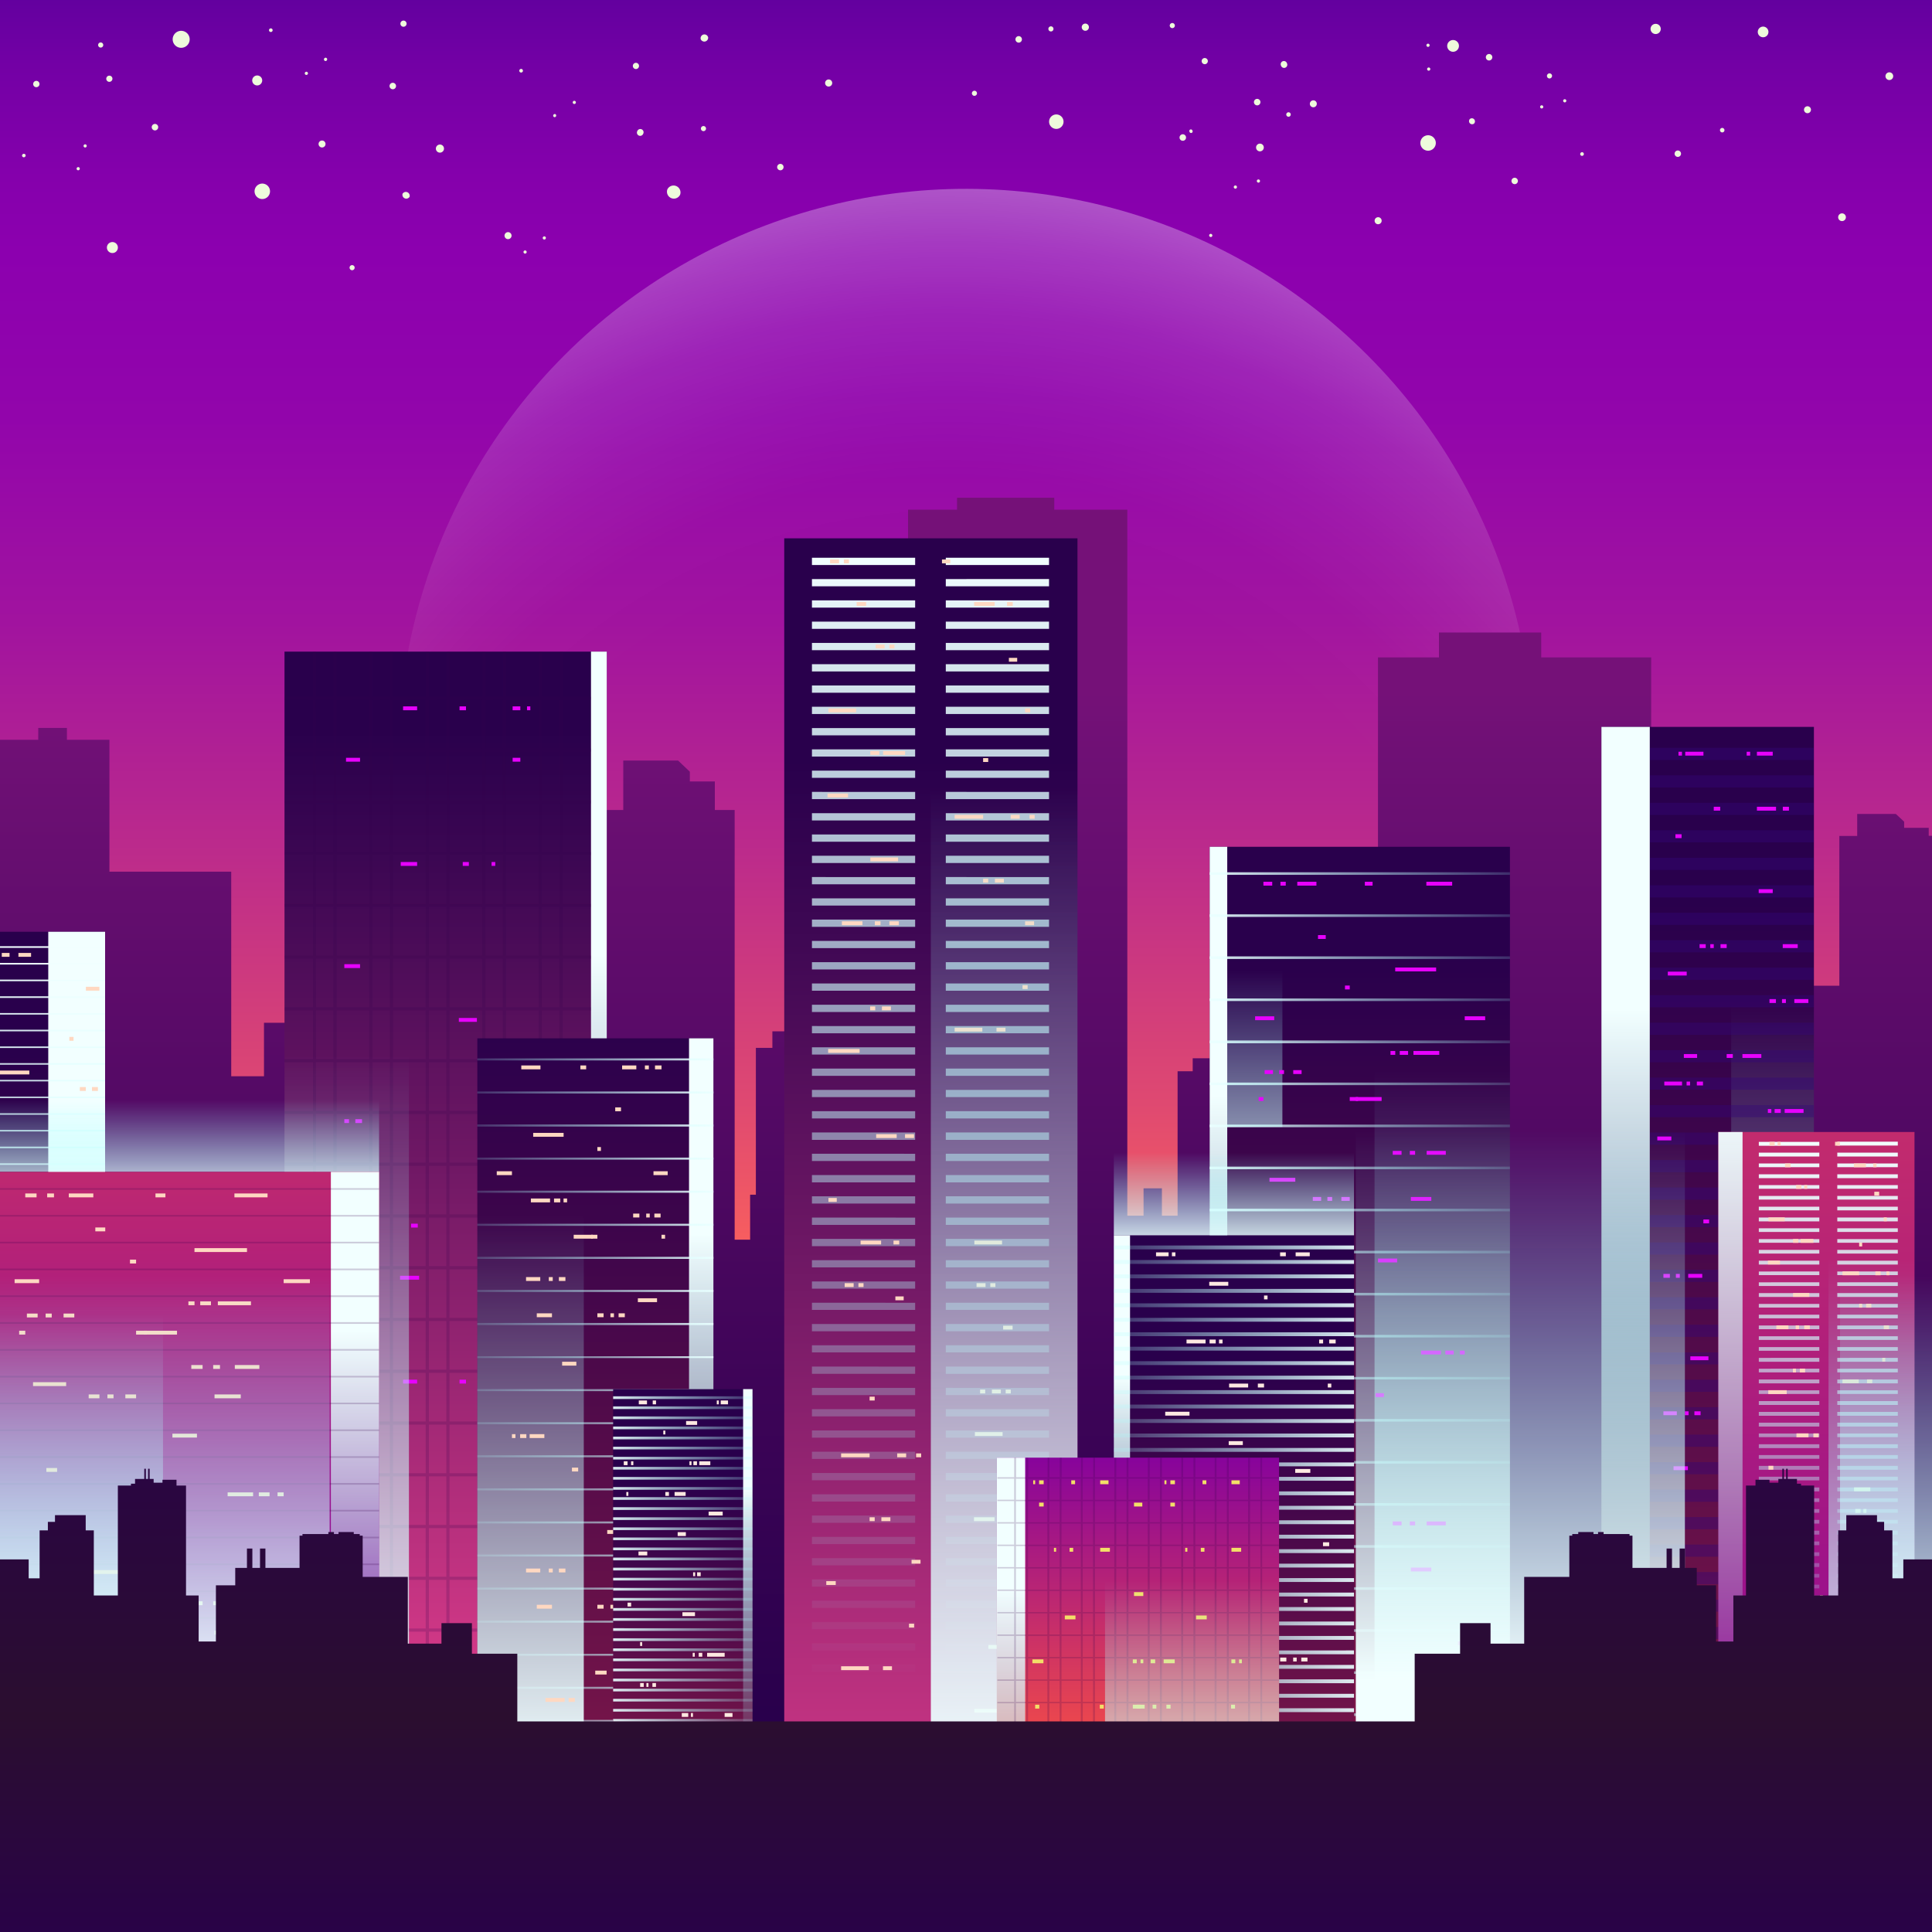 <svg xmlns="http://www.w3.org/2000/svg" xmlns:xlink="http://www.w3.org/1999/xlink" viewBox="0 0 500 500"><rect x="0" y="0" width="500" height="500" fill="#333333" stroke="none"/><defs><style>.cls-1{fill:none;}.cls-2{isolation:isolate;}.cls-3{clip-path:url(#clip-path);}.cls-4{fill:url(#linear-gradient);}.cls-11,.cls-12,.cls-15,.cls-18,.cls-20,.cls-21,.cls-23,.cls-24,.cls-27,.cls-28,.cls-29,.cls-30,.cls-32,.cls-33,.cls-34,.cls-35,.cls-37,.cls-38,.cls-40,.cls-41,.cls-42,.cls-44,.cls-45,.cls-48,.cls-49,.cls-5,.cls-51,.cls-53,.cls-54,.cls-55,.cls-56,.cls-57,.cls-7{mix-blend-mode:overlay;}.cls-5{fill:url(#linear-gradient-2);}.cls-6{fill:url(#radial-gradient);}.cls-8{fill:#eefbdc;}.cls-9{fill:url(#linear-gradient-3);}.cls-10{fill:url(#linear-gradient-4);}.cls-11{fill:url(#linear-gradient-5);}.cls-12{fill:url(#linear-gradient-6);}.cls-13{fill:#ffd8c1;}.cls-14{fill:url(#linear-gradient-7);}.cls-15{fill:url(#linear-gradient-8);}.cls-16{fill:#32024f;opacity:0.2;}.cls-16,.cls-25{mix-blend-mode:multiply;}.cls-17{fill:#e702ff;}.cls-18{fill:url(#linear-gradient-9);}.cls-19{fill:url(#linear-gradient-10);}.cls-20{fill:url(#linear-gradient-11);}.cls-21{fill:url(#linear-gradient-12);}.cls-22{fill:url(#linear-gradient-13);}.cls-23{fill:url(#linear-gradient-14);}.cls-24{fill:url(#linear-gradient-15);}.cls-25{fill:#320778;opacity:0.4;}.cls-26{fill:url(#linear-gradient-16);}.cls-27{fill:url(#linear-gradient-17);}.cls-28{fill:url(#linear-gradient-18);}.cls-29{fill:url(#linear-gradient-19);}.cls-30{fill:url(#linear-gradient-20);}.cls-31{fill:url(#linear-gradient-21);}.cls-32{fill:url(#linear-gradient-22);}.cls-33{fill:url(#linear-gradient-23);}.cls-34{fill:url(#linear-gradient-24);}.cls-35{fill:url(#linear-gradient-25);}.cls-36{fill:url(#linear-gradient-26);}.cls-37{fill:url(#linear-gradient-27);}.cls-38{fill:url(#linear-gradient-28);}.cls-39{fill:url(#linear-gradient-29);}.cls-40{fill:url(#linear-gradient-30);}.cls-41{fill:url(#linear-gradient-31);}.cls-42{fill:url(#linear-gradient-32);}.cls-43{fill:url(#linear-gradient-33);}.cls-44{fill:url(#linear-gradient-34);}.cls-45{fill:url(#linear-gradient-35);}.cls-46{fill:#ffe9e1;}.cls-47{fill:url(#linear-gradient-36);}.cls-48{fill:url(#linear-gradient-37);}.cls-49{fill:url(#linear-gradient-38);}.cls-50{fill:url(#linear-gradient-39);}.cls-51{fill:url(#linear-gradient-40);}.cls-52{fill:#f3df68;}.cls-53{fill:url(#linear-gradient-41);}.cls-54{fill:url(#linear-gradient-42);}.cls-55{fill:url(#linear-gradient-43);}.cls-56{fill:url(#linear-gradient-44);}.cls-57{fill:url(#linear-gradient-45);}.cls-58{fill:url(#linear-gradient-46);}.cls-59{fill:url(#linear-gradient-47);}.cls-60{fill:url(#linear-gradient-48);}</style><clipPath id="clip-path"><rect class="cls-1" width="500" height="500"/></clipPath><linearGradient id="linear-gradient" x1="250" y1="424.61" x2="250" y2="-54.92" gradientTransform="translate(500 492.84) rotate(-180)" gradientUnits="userSpaceOnUse"><stop offset="0" stop-color="#ffc572"/><stop offset="0.19" stop-color="#ff6559"/><stop offset="0.29" stop-color="#df4971"/><stop offset="0.43" stop-color="#bb2a8c"/><stop offset="0.55" stop-color="#a1139f"/><stop offset="0.66" stop-color="#9205ab"/><stop offset="0.75" stop-color="#8c00af"/><stop offset="0.79" stop-color="#8500ac"/><stop offset="0.85" stop-color="#7300a5"/><stop offset="0.92" stop-color="#540099"/><stop offset="1" stop-color="#2a0088"/><stop offset="1" stop-color="#280087"/></linearGradient><linearGradient id="linear-gradient-2" x1="194.11" y1="453.67" x2="194.11" y2="400.66" gradientUnits="userSpaceOnUse"><stop offset="0" stop-color="#f2ffff"/><stop offset="1" stop-color="#93fffd" stop-opacity="0"/></linearGradient><radialGradient id="radial-gradient" cx="245.25" cy="284.45" r="300.3" gradientTransform="translate(211.68 -119.43) rotate(45)" gradientUnits="userSpaceOnUse"><stop offset="0.46" stop-color="#fff" stop-opacity="0"/><stop offset="0.54" stop-color="#fff" stop-opacity="0.01"/><stop offset="0.61" stop-color="#fff" stop-opacity="0.06"/><stop offset="0.68" stop-color="#fff" stop-opacity="0.13"/><stop offset="0.74" stop-color="#fff" stop-opacity="0.23"/><stop offset="0.8" stop-color="#fff" stop-opacity="0.36"/><stop offset="0.86" stop-color="#fff" stop-opacity="0.51"/><stop offset="0.92" stop-color="#fff" stop-opacity="0.7"/><stop offset="0.98" stop-color="#fff" stop-opacity="0.91"/><stop offset="1" stop-color="#fff"/></radialGradient><linearGradient id="linear-gradient-3" x1="262.1" y1="178.58" x2="262.1" y2="443.49" gradientUnits="userSpaceOnUse"><stop offset="0" stop-color="#751178"/><stop offset="0.06" stop-color="#6f1075"/><stop offset="0.69" stop-color="#3d0457"/><stop offset="1" stop-color="#29004c"/></linearGradient><linearGradient id="linear-gradient-4" x1="-17.39" y1="493.79" x2="-17.39" y2="272.46" gradientUnits="userSpaceOnUse"><stop offset="0" stop-color="#931c47"/><stop offset="0.3" stop-color="#6f1349"/><stop offset="0.77" stop-color="#3d054b"/><stop offset="1" stop-color="#29004c"/></linearGradient><linearGradient id="linear-gradient-5" x1="19.85" y1="239.77" x2="19.85" y2="461.05" gradientUnits="userSpaceOnUse"><stop offset="0.27" stop-color="#f2ffff"/><stop offset="1" stop-color="#93fffd" stop-opacity="0"/></linearGradient><linearGradient id="linear-gradient-6" x1="-17.39" y1="243.25" x2="-17.39" y2="465.88" xlink:href="#linear-gradient-2"/><linearGradient id="linear-gradient-7" x1="115.34" y1="513.24" x2="115.34" y2="187.86" gradientUnits="userSpaceOnUse"><stop offset="0.19" stop-color="#e43e8d"/><stop offset="0.32" stop-color="#c23381"/><stop offset="0.65" stop-color="#701865"/><stop offset="0.89" stop-color="#3d0753"/><stop offset="1" stop-color="#29004c"/></linearGradient><linearGradient id="linear-gradient-8" x1="155" y1="166.79" x2="155" y2="464.43" xlink:href="#linear-gradient-5"/><linearGradient id="linear-gradient-9" x1="89.73" y1="459.75" x2="89.73" y2="273.19" xlink:href="#linear-gradient-2"/><linearGradient id="linear-gradient-10" x1="240.9" y1="501.03" x2="240.9" y2="196.51" gradientUnits="userSpaceOnUse"><stop offset="0" stop-color="#e43e8d"/><stop offset="0.17" stop-color="#c23381"/><stop offset="0.57" stop-color="#701865"/><stop offset="0.86" stop-color="#3d0753"/><stop offset="1" stop-color="#29004c"/></linearGradient><linearGradient id="linear-gradient-11" x1="240.81" y1="144.35" x2="240.81" y2="436.43" xlink:href="#linear-gradient-2"/><linearGradient id="linear-gradient-12" x1="259.87" y1="463.04" x2="259.87" y2="204.18" xlink:href="#linear-gradient-2"/><linearGradient id="linear-gradient-13" x1="441.95" y1="502.52" x2="441.95" y2="233.16" xlink:href="#linear-gradient-4"/><linearGradient id="linear-gradient-14" x1="420.71" y1="186.4" x2="420.71" y2="463.52" xlink:href="#linear-gradient-5"/><linearGradient id="linear-gradient-15" x1="458.74" y1="460.38" x2="458.74" y2="260" xlink:href="#linear-gradient-2"/><linearGradient id="linear-gradient-16" x1="351.92" y1="481.7" x2="351.92" y2="247.74" xlink:href="#linear-gradient-4"/><linearGradient id="linear-gradient-17" x1="315.34" y1="217.63" x2="315.34" y2="462.08" xlink:href="#linear-gradient-5"/><linearGradient id="linear-gradient-18" x1="303.81" y1="334.92" x2="409.7" y2="334.92" xlink:href="#linear-gradient-2"/><linearGradient id="linear-gradient-19" x1="373.25" y1="459.56" x2="373.25" y2="277.13" xlink:href="#linear-gradient-2"/><linearGradient id="linear-gradient-20" x1="324.75" y1="325.33" x2="324.75" y2="251.04" xlink:href="#linear-gradient-2"/><linearGradient id="linear-gradient-21" x1="154.07" y1="511.82" x2="154.07" y2="259.57" gradientTransform="translate(308.15 719.98) rotate(-180)" xlink:href="#linear-gradient-4"/><linearGradient id="linear-gradient-22" x1="3695.32" y1="267.53" x2="3695.32" y2="459.77" gradientTransform="matrix(1, 0, 0, -1, -3513.85, 719.98)" xlink:href="#linear-gradient-5"/><linearGradient id="linear-gradient-23" x1="3684.89" y1="359.77" x2="3768.16" y2="359.77" gradientTransform="matrix(-1, 0, 0, 1, 3876.79, 0)" xlink:href="#linear-gradient-2"/><linearGradient id="linear-gradient-24" x1="3739.49" y1="457.79" x2="3739.49" y2="314.32" gradientTransform="matrix(1, 0, 0, -1, -3602.19, 760.93)" xlink:href="#linear-gradient-2"/><linearGradient id="linear-gradient-25" x1="47.18" y1="311.81" x2="47.18" y2="284.64" xlink:href="#linear-gradient-2"/><linearGradient id="linear-gradient-26" x1="47.18" y1="157.96" x2="47.18" y2="437.6" gradientTransform="translate(94.36 754.53) rotate(-180)" gradientUnits="userSpaceOnUse"><stop offset="0" stop-color="#ff543e"/><stop offset="1" stop-color="#82009f"/></linearGradient><linearGradient id="linear-gradient-27" x1="3511.16" y1="302.31" x2="3511.16" y2="458.15" gradientTransform="matrix(1, 0, 0, -1, -3419.29, 754.53)" xlink:href="#linear-gradient-5"/><linearGradient id="linear-gradient-28" x1="3583.81" y1="456.55" x2="3583.81" y2="340.24" gradientTransform="matrix(1, 0, 0, -1, -3564.59, 787.73)" xlink:href="#linear-gradient-2"/><linearGradient id="linear-gradient-29" x1="470.08" y1="99.87" x2="470.08" y2="496.23" gradientTransform="matrix(1, 0, 0, 1, 0, 0)" xlink:href="#linear-gradient-26"/><linearGradient id="linear-gradient-30" x1="447.84" y1="286.06" x2="447.84" y2="455.14" xlink:href="#linear-gradient-2"/><linearGradient id="linear-gradient-31" x1="473.16" y1="295.52" x2="473.16" y2="443.73" xlink:href="#linear-gradient-2"/><linearGradient id="linear-gradient-32" x1="484.34" y1="457.24" x2="484.34" y2="325.88" xlink:href="#linear-gradient-2"/><linearGradient id="linear-gradient-33" x1="319.34" y1="481.56" x2="319.34" y2="351.57" xlink:href="#linear-gradient-4"/><linearGradient id="linear-gradient-34" x1="290.35" y1="318.83" x2="290.35" y2="457.39" xlink:href="#linear-gradient-5"/><linearGradient id="linear-gradient-35" x1="-1104.18" y1="384.59" x2="-1019.47" y2="384.59" gradientTransform="matrix(-1, 0, 0, 1, -746.36, 0)" xlink:href="#linear-gradient-2"/><linearGradient id="linear-gradient-36" x1="3746.31" y1="472.38" x2="3746.31" y2="381.74" gradientTransform="matrix(1, 0, 0, -1, -3569.59, 810.76)" xlink:href="#linear-gradient-4"/><linearGradient id="linear-gradient-37" x1="3729.49" y1="358.91" x2="3729.49" y2="455.53" gradientTransform="matrix(1, 0, 0, -1, -3535.95, 810.76)" xlink:href="#linear-gradient-5"/><linearGradient id="linear-gradient-38" x1="-4515" y1="404.77" x2="-4465.84" y2="404.77" gradientTransform="translate(4669.38)" xlink:href="#linear-gradient-2"/><linearGradient id="linear-gradient-39" x1="294.51" y1="460" x2="294.51" y2="373.91" gradientTransform="matrix(1, 0, 0, 1, 0, 0)" xlink:href="#linear-gradient-26"/><linearGradient id="linear-gradient-40" x1="4412.81" y1="376.44" x2="4412.81" y2="505.56" gradientTransform="matrix(-1, 0, 0, 1, 4674.46, 0)" xlink:href="#linear-gradient-5"/><linearGradient id="linear-gradient-41" x1="308.5" y1="477.84" x2="308.5" y2="409.21" xlink:href="#linear-gradient-2"/><linearGradient id="linear-gradient-42" x1="319.34" y1="323.94" x2="319.34" y2="298.33" xlink:href="#linear-gradient-2"/><linearGradient id="linear-gradient-43" x1="393.47" y1="434.63" x2="393.47" y2="292.72" xlink:href="#linear-gradient-2"/><linearGradient id="linear-gradient-44" x1="527.85" y1="438.57" x2="527.85" y2="330.28" xlink:href="#linear-gradient-2"/><linearGradient id="linear-gradient-45" x1="33.67" y1="438.57" x2="33.67" y2="330.28" xlink:href="#linear-gradient-2"/><linearGradient id="linear-gradient-46" x1="-0.73" y1="457.51" x2="-0.73" y2="343.97" gradientUnits="userSpaceOnUse"><stop offset="0" stop-color="#2b102b"/><stop offset="0.37" stop-color="#2a0a38"/><stop offset="1" stop-color="#29004c"/></linearGradient><linearGradient id="linear-gradient-47" x1="4130.53" y1="457.51" x2="4130.53" y2="343.97" gradientTransform="matrix(-1, 0, 0, 1, 4631.27, 0)" xlink:href="#linear-gradient-46"/><linearGradient id="linear-gradient-48" x1="250" y1="435.73" x2="250" y2="511.52" xlink:href="#linear-gradient-46"/></defs><title>Mesa de trabajo 1 copy</title><g class="cls-2"><g id="BACKGROUND_1" data-name="BACKGROUND 1"><g class="cls-3"><rect class="cls-4" x="-143.8" y="-16.11" width="787.6" height="525.06" transform="translate(500 492.84) rotate(180)"/><rect class="cls-5" x="185.27" y="398.94" width="17.69" height="52.31"/><circle class="cls-6" cx="250" cy="195.8" r="146.93" transform="translate(-65.23 234.13) rotate(-45)"/><g class="cls-7"><path class="cls-8" d="M69.7,50.34a2,2,0,1,0-2.63,1A2,2,0,0,0,69.7,50.34Z"/><path class="cls-8" d="M114.82,38.87a1.05,1.05,0,1,0-1.38.55A1.06,1.06,0,0,0,114.82,38.87Z"/><path class="cls-8" d="M215.3,21.85a.92.92,0,1,0-1.21.48A.93.93,0,0,0,215.3,21.85Z"/><path class="cls-8" d="M132.32,61.34a.91.91,0,1,0-1.2.48A.92.92,0,0,0,132.32,61.34Z"/><path class="cls-8" d="M281.73,7.41a.93.93,0,1,0-1.21.48A.92.92,0,0,0,281.73,7.41Z"/><path class="cls-8" d="M357.5,57.48a.91.91,0,1,0-1.2.48A.93.93,0,0,0,357.5,57.48Z"/><path class="cls-8" d="M377.45,12.48a1.51,1.51,0,0,0-.8-2,1.52,1.52,0,1,0,.8,2Z"/><path class="cls-8" d="M371.44,37.76a2,2,0,1,0-2.67,1.07A2,2,0,0,0,371.44,37.76Z"/><path class="cls-8" d="M457.56,8.81a1.38,1.38,0,1,0-1.82.72A1.38,1.38,0,0,0,457.56,8.81Z"/><path class="cls-8" d="M48.93,11A2.2,2.2,0,1,0,46,12.19,2.21,2.21,0,0,0,48.93,11Z"/><path class="cls-8" d="M176,50.42A1.79,1.79,0,0,0,172.72,49,1.79,1.79,0,0,0,176,50.42Z"/><path class="cls-8" d="M275.1,32.21a1.87,1.87,0,1,0-2.46,1A1.87,1.87,0,0,0,275.1,32.21Z"/><path class="cls-8" d="M30.39,64.63a1.42,1.42,0,1,0-1.86.74A1.41,1.41,0,0,0,30.39,64.63Z"/><path class="cls-8" d="M429.7,8a1.32,1.32,0,1,0-1.74.7A1.32,1.32,0,0,0,429.7,8Z"/><path class="cls-8" d="M67.75,21.33a1.28,1.28,0,0,0-.67-1.69,1.29,1.29,0,1,0,.67,1.69Z"/><path class="cls-8" d="M136.27,65.38a.41.41,0,1,0-.54.22A.41.41,0,0,0,136.27,65.38Z"/><path class="cls-8" d="M141.24,61.74a.41.41,0,0,0-.21-.54.42.42,0,0,0-.54.22.41.41,0,0,0,.22.54A.4.4,0,0,0,141.24,61.74Z"/><path class="cls-8" d="M106,50.93a1,1,0,0,0-1.82-.78,1,1,0,0,0,1.82.78Z"/><path class="cls-8" d="M91.73,69.53a.65.65,0,0,0-.34-.86.66.66,0,0,0-.87.34.67.67,0,0,0,.35.87A.65.65,0,0,0,91.73,69.53Z"/><path class="cls-8" d="M84.17,37.63A.9.9,0,1,0,83,38.1.9.9,0,0,0,84.17,37.63Z"/><path class="cls-8" d="M70.52,8a.47.47,0,1,0-.61.25A.47.47,0,0,0,70.52,8Z"/><path class="cls-8" d="M79.67,19.14a.41.41,0,0,0-.76-.32.41.41,0,0,0,.21.54A.42.42,0,0,0,79.67,19.14Z"/><path class="cls-8" d="M84.64,15.5a.4.4,0,0,0-.21-.53.41.41,0,0,0-.54.21.41.41,0,1,0,.75.32Z"/><path class="cls-8" d="M26.67,11.91a.66.66,0,0,0-1.22-.52.66.66,0,0,0,1.22.52Z"/><path class="cls-8" d="M105.16,6.44a.8.8,0,1,0-1.06.42A.81.81,0,0,0,105.16,6.44Z"/><path class="cls-8" d="M102.4,22.65a.84.84,0,1,0-1.54-.66.84.84,0,0,0,1.54.66Z"/><path class="cls-8" d="M6.62,40.12a.47.47,0,0,0-.91.22.47.47,0,0,0,.57.35A.47.47,0,0,0,6.62,40.12Z"/><path class="cls-8" d="M20.64,43.56a.41.41,0,0,0-.5-.3.41.41,0,0,0,.19.8A.42.42,0,0,0,20.64,43.56Z"/><path class="cls-8" d="M22.43,37.66a.41.41,0,1,0-.3.5A.41.41,0,0,0,22.43,37.66Z"/><path class="cls-8" d="M29.07,20.16a.8.8,0,1,0-.59,1A.81.81,0,0,0,29.07,20.16Z"/><path class="cls-8" d="M40.92,32.71a.84.84,0,0,0-1-.62.84.84,0,1,0,1,.62Z"/><path class="cls-8" d="M10.1,22.18A.82.82,0,1,0,9,22.46.83.83,0,0,0,10.1,22.18Z"/><path class="cls-8" d="M135.29,18.51a.48.48,0,0,0-.22-.63.47.47,0,0,0-.63.22.47.47,0,0,0,.22.63A.48.48,0,0,0,135.29,18.51Z"/><path class="cls-8" d="M143.9,30.09a.42.42,0,0,0-.19-.56.42.42,0,0,0-.36.75A.42.42,0,0,0,143.9,30.09Z"/><path class="cls-8" d="M149,26.68a.42.42,0,0,0-.19-.55.41.41,0,1,0-.36.74A.41.41,0,0,0,149,26.68Z"/><path class="cls-8" d="M252.78,24.43a.66.66,0,1,0-.88.31A.67.67,0,0,0,252.78,24.43Z"/><path class="cls-8" d="M165.3,17.41a.8.8,0,1,0-1.44-.7.81.81,0,0,0,.37,1.08A.8.8,0,0,0,165.3,17.41Z"/><path class="cls-8" d="M166.45,34.64a.84.84,0,1,0-1.51-.73.84.84,0,1,0,1.51.73Z"/><path class="cls-8" d="M202.7,43.61a.83.83,0,1,0-1.1.38A.82.82,0,0,0,202.7,43.61Z"/><path class="cls-8" d="M313.74,60.84a.41.41,0,1,0-.8.18.43.43,0,0,0,.5.31A.4.4,0,0,0,313.74,60.84Z"/><path class="cls-8" d="M183.27,9.68a1,1,0,0,0-1.19-.75,1,1,0,0,0-.74,1.19,1,1,0,0,0,1.93-.44Z"/><path class="cls-8" d="M182.7,33.13a.66.66,0,1,0-.49.79A.66.66,0,0,0,182.7,33.13Z"/><path class="cls-8" d="M264.45,10a.84.84,0,0,0-1-.63.84.84,0,0,0,.38,1.64A.84.84,0,0,0,264.45,10Z"/><path class="cls-8" d="M477.69,56a1,1,0,1,0-.74,1.19A1,1,0,0,0,477.69,56Z"/><path class="cls-8" d="M370.1,17.66a.41.41,0,0,0-.7.44.41.41,0,1,0,.7-.44Z"/><path class="cls-8" d="M369.92,11.5a.41.41,0,0,0-.7.44.41.41,0,0,0,.7-.44Z"/><path class="cls-8" d="M272.54,7.13a.66.66,0,0,0-1.12.7.66.66,0,0,0,1.12-.7Z"/><path class="cls-8" d="M401.57,19.29a.67.67,0,0,0-.91-.2.66.66,0,0,0-.21.91.65.65,0,0,0,.91.2A.66.66,0,0,0,401.57,19.29Z"/><path class="cls-8" d="M308.6,33.8a.41.41,0,1,0-.75.31.41.41,0,1,0,.75-.31Z"/><path class="cls-8" d="M312.52,15.49a.81.81,0,0,0-1-.43.8.8,0,1,0,1,.43Z"/><path class="cls-8" d="M326.14,26.11a.85.85,0,0,0-1.1-.46.84.84,0,0,0,.64,1.56A.85.85,0,0,0,326.14,26.11Z"/><path class="cls-8" d="M340.72,26.52a.9.9,0,1,0-.49,1.18A.91.91,0,0,0,340.72,26.52Z"/><path class="cls-8" d="M327,37.8a1,1,0,1,0-.54,1.29A1,1,0,0,0,327,37.8Z"/><path class="cls-8" d="M304,6.37a.66.66,0,1,0-.36.86A.65.65,0,0,0,304,6.37Z"/><path class="cls-8" d="M333.06,16.37a.83.83,0,1,0-1.53.63.83.83,0,1,0,1.53-.63Z"/><path class="cls-8" d="M334,29.41a.58.58,0,1,0-.31.76A.59.59,0,0,0,334,29.41Z"/><path class="cls-8" d="M325.39,46.55a.41.41,0,0,0,0,.59.4.4,0,0,0,.58,0,.41.41,0,0,0-.58-.58Z"/><path class="cls-8" d="M319.42,48.12a.41.41,0,0,0,.59.58.42.42,0,0,0,0-.58A.41.41,0,0,0,319.42,48.12Z"/><path class="cls-8" d="M305.51,35a.84.84,0,0,0,0,1.19.85.85,0,0,0,1.19,0,.84.84,0,0,0,0-1.19A.83.83,0,0,0,305.51,35Z"/><path class="cls-8" d="M467.14,27.76a.9.9,0,1,0,1.27,0A.9.9,0,0,0,467.14,27.76Z"/><path class="cls-8" d="M409.09,39.54a.47.47,0,0,0,0,.66.48.48,0,0,0,.67,0,.47.47,0,0,0,0-.67A.46.46,0,0,0,409.09,39.54Z"/><path class="cls-8" d="M404.66,25.8a.41.41,0,1,0,.59,0A.42.42,0,0,0,404.66,25.8Z"/><path class="cls-8" d="M398.7,27.37a.41.41,0,0,0,0,.58.41.41,0,0,0,.58-.58A.41.41,0,0,0,398.7,27.37Z"/><path class="cls-8" d="M488.26,19a1,1,0,1,0,1.4,0A1,1,0,0,0,488.26,19Z"/><path class="cls-8" d="M380.32,30.91A.8.8,0,0,0,381.46,32a.8.8,0,1,0-1.14-1.12Z"/><path class="cls-8" d="M384.78,14.22a.85.85,0,0,0,0,1.19.84.84,0,1,0,0-1.19Z"/><path class="cls-8" d="M392,46a.83.83,0,1,0,.83.82A.84.84,0,0,0,392,46Z"/><path class="cls-8" d="M433.63,39.19a.82.82,0,0,0,0,1.17.83.83,0,1,0,0-1.17Z"/><path class="cls-8" d="M445.3,33.28a.57.57,0,0,0,0,.82.58.58,0,0,0,.82,0,.57.57,0,0,0,0-.81A.56.56,0,0,0,445.3,33.28Z"/></g><path class="cls-9" d="M-132.32,284v25.08h4.56V267.55h30.42v29.37h5.52v12.19h9.14V226.72h29.9V206.63h40.71v63.48H-2V191.45H9.9v-3.06h7.42v3.06h11v34.14H59.84v52.94h8.48V264.69H78.69v-4.88h2.42v-8.37H83v8.37h2.84v-8.37h1.87v8.37h1.61v4.88h3.62V270h46.26V213.7h13.1v-4.07h9V196.82h14.18l3.05,2.9v2.52H185v7.39h5.13v111.2h4V309.19h1.49v-38h4.27v-4.29h11.72v4.29H235V131.9h12.68v-3.09h25.16v3.09h18.91V314.63h4.2v-7.1h4.75v7.1h4.06V277.24h3.91v-3.36h10.82v3.36h33v71.27h4.13V170.13H372.4v-6.44h26.46v6.44h28.46V297h19.56V281.89h2.52V278.6h4V276h.78v2.61h1.49V276h.79v2.61h1.88v3.29h4.5V255.1h13.18V216.35h4.62v-5.7h10l2.15,2v1.59h6.36v2.07h5.19v15.39h21.74v-8.28h27.12v8.28h20.44v78.71H592V281.72h5.57v-4.55h6v-8.64h2.17v8.64h3.85v4.55h3.4V236.23h21.11v-6.44h4.72v-4.58l2.16-2h10v6.62h4.72v6.44h19.73v215H-151.27V284Z"/><rect class="cls-10" x="-61.98" y="241.14" width="89.18" height="210.11"/><rect class="cls-11" x="12.49" y="241.14" width="14.71" height="210.11"/><path class="cls-12" d="M27.2,245.3H-62v-.42H27.2Zm0,3.9H-62v.42H27.2Zm0,4.32H-62v.42H27.2Zm0,4.32H-62v.42H27.2Zm0,4.33H-62v.41H27.2Zm0,4.32H-62v.41H27.2Zm0,4.32H-62v.42H27.2Zm0,4.32H-62v.42H27.2Zm0,4.32H-62v.42H27.2Zm0,4.33H-62v.41H27.2Zm0,4.32H-62v.41H27.2Zm0,4.32H-62v.41H27.2Zm0,4.32H-62v.42H27.2Zm0,4.32H-62v.42H27.2Zm0,4.32H-62v.42H27.2Zm0,4.32H-62v.42H27.2Zm0,4.33H-62v.41H27.2Zm0,4.32H-62v.41H27.2Zm0,4.32H-62v.42H27.2Zm0,4.32H-62v.42H27.2Zm0,4.32H-62v.42H27.2Zm0,4.33H-62v.41H27.2Zm0,4.32H-62v.41H27.2Zm0,4.32H-62v.42H27.2Zm0,4.32H-62V349H27.2Zm0,4.32H-62v.42H27.2Zm0,4.33H-62v.41H27.2Zm0,4.32H-62V362H27.2Zm0,4.32H-62v.42H27.2Zm0,4.32H-62v.42H27.2Zm0,4.32H-62V375H27.2Zm0,4.32H-62v.42H27.2Zm0,4.33H-62v.41H27.2Zm0,4.32H-62v.41H27.2Zm0,4.32H-62v.42H27.2Zm0,4.32H-62v.42H27.2Zm0,4.32H-62v.42H27.2Zm0,4.33H-62v.41H27.2Zm0,4.32H-62v.41H27.2Zm0,4.32H-62v.42H27.2Zm0,4.32H-62v.42H27.2Zm0,4.32H-62v.42H27.2Zm0,4.33H-62v.41H27.2Zm0,4.32H-62v.41H27.2Zm0,4.32H-62v.42H27.2Zm0,4.32H-62v.42H27.2Zm0,4.32H-62v.42H27.2Zm0,4.33H-62v.41H27.2Z"/><rect class="cls-13" x="4.77" y="246.62" width="3.27" height="1"/><rect class="cls-13" x="22.23" y="255.38" width="3.49" height="1"/><rect class="cls-13" x="16.21" y="307.34" width="4.57" height="1"/><rect class="cls-13" x="2.71" y="316" width="3.49" height="1"/><rect class="cls-13" x="23.8" y="328.78" width="1.16" height="1"/><rect class="cls-13" x="-1.06" y="277.06" width="8.65" height="1"/><rect class="cls-13" x="17.95" y="268.35" width="1.08" height="1"/><rect class="cls-13" x="20.66" y="281.33" width="1.55" height="1"/><rect class="cls-13" x="23.8" y="281.33" width="1.54" height="1"/><rect class="cls-13" x="0.46" y="246.62" width="2.01" height="1"/><rect class="cls-13" x="4.45" y="341.67" width="3.49" height="1"/><rect class="cls-13" x="17.95" y="333.17" width="3.49" height="1"/><rect class="cls-13" x="-0.39" y="341.67" width="1.08" height="1"/><rect class="cls-13" x="23.73" y="389.42" width="1.08" height="1"/><rect class="cls-13" x="17.95" y="389.42" width="4.57" height="1"/><rect class="cls-13" x="17.95" y="415.05" width="4.57" height="1"/><rect class="cls-13" x="2.71" y="402.29" width="3.49" height="1"/><rect class="cls-13" x="21.51" y="350.39" width="4.57" height="1"/><rect class="cls-13" x="15.94" y="372" width="2.01" height="1"/><rect class="cls-14" x="73.63" y="168.64" width="83.4" height="282.62"/><rect class="cls-15" x="152.95" y="168.64" width="4.08" height="282.62"/><path class="cls-16" d="M153,181.14v-.82h-7.34V168.63h-.82v11.69h-4.51V168.63h-.83v11.69H131V168.63h-.82v11.69h-4.51V168.63h-.83v11.69h-8.46V168.63h-.82v11.69H111V168.63h-.83v11.69h-8.46V168.63h-.82v11.69H96.42V168.63h-.83v11.69H87.13V168.63h-.82v11.69H81.8V168.63H81v11.69H73.63v.82H81v12.57H73.63v.83H81v12.57H73.63v.82H81V220.5H73.63v.83H81V233.9H73.63v.82H81V247.3H73.63v.82H81v12.57H73.63v.83H81v12.57H73.63v.82H81v12.58H73.63v.82H81v12.57H73.63v.82H81v12.58H73.63v.82H81v12.57H73.63v.83H81v12.57H73.63v.82H81v12.58H73.63v.82H81v12.57H73.63v.83H81v12.57H73.63v.82H81v12.57H73.63v.83H81v12.57H73.63v.82H81v12.58H73.63v.82H81v12.57H73.63v.83H81v15.58h.83V435.67h4.51v15.58h.82V435.67h8.46v15.58h.83V435.67h4.51v15.58h.82V435.67h8.46v15.58H111V435.67h4.51v15.58h.82V435.67h8.46v15.58h.83V435.67h4.51v15.58H131V435.67h8.46v15.58h.83V435.67h4.51v15.58h.82V435.67H153v-.83h-7.34V422.27H153v-.82h-7.34V408.87H153v-.82h-7.34V395.48H153v-.83h-7.34V382.08H153v-.82h-7.34V368.69H153v-.83h-7.34V355.29H153v-.82h-7.34V341.89H153v-.82h-7.34V328.5H153v-.83h-7.34V315.1H153v-.82h-7.34V301.7H153v-.82h-7.34V288.31H153v-.82h-7.34V274.91H153v-.82h-7.34V261.52H153v-.83h-7.34V248.12H153v-.82h-7.34V234.72H153v-.82h-7.34V221.33H153v-.83h-7.34V207.93H153v-.82h-7.34V194.54H153v-.83h-7.34V181.14Zm-13.5,0v12.57H131V181.14ZM111,367.86V355.29h4.51v12.57Zm4.51.83v12.57H111V368.69ZM111,354.47V341.89h4.51v12.58Zm0-13.4V328.5h4.51v12.57Zm0-13.4V315.1h4.51v12.57Zm0-13.39V301.7h4.51v12.58Zm0-13.4V288.31h4.51v12.57Zm0-13.39V274.91h4.51v12.58Zm0-13.4V261.52h4.51v12.57Zm0-13.4V248.12h4.51v12.57Zm0-13.39V234.72h4.51V247.3Zm0-13.4V221.33h4.51V233.9Zm-.83,0h-8.46V221.33h8.46Zm0,.82V247.3h-8.46V234.72Zm0,13.4v12.57h-8.46V248.12Zm0,13.4v12.57h-8.46V261.52Zm0,13.39v12.58h-8.46V274.91Zm0,13.4v12.57h-8.46V288.31Zm0,13.39v12.58h-8.46V301.7Zm0,13.4v12.57h-8.46V315.1Zm0,13.4v12.57h-8.46V328.5Zm0,13.39v12.58h-8.46V341.89Zm0,13.4v12.57h-8.46V355.29Zm0,13.4v12.57h-8.46V368.69Zm0,13.39v12.57h-8.46V382.08Zm.83,0h4.51v12.57H111Zm5.33,0h8.46v12.57h-8.46Zm0-.82V368.69h8.46v12.57Zm0-13.4V355.29h8.46v12.57Zm0-13.39V341.89h8.46v12.58Zm0-13.4V328.5h8.46v12.57Zm0-13.4V315.1h8.46v12.57Zm0-13.39V301.7h8.46v12.58Zm0-13.4V288.31h8.46v12.57Zm0-13.39V274.91h8.46v12.58Zm0-13.4V261.52h8.46v12.57Zm0-13.4V248.12h8.46v12.57Zm0-13.39V234.72h8.46V247.3Zm0-13.4V221.33h8.46V233.9Zm0-13.4V207.93h8.46V220.5Zm-.82,0H111V207.93h4.51Zm-5.34,0h-8.46V207.93h8.46Zm-9.28,0H96.42V207.93h4.51Zm0,.83V233.9H96.42V221.33Zm0,13.39V247.3H96.42V234.72Zm0,13.4v12.57H96.42V248.12Zm0,13.4v12.57H96.42V261.52Zm0,13.39v12.58H96.42V274.91Zm0,13.4v12.57H96.42V288.31Zm0,13.39v12.58H96.42V301.7Zm0,13.4v12.57H96.42V315.1Zm0,13.4v12.57H96.42V328.5Zm0,13.39v12.58H96.42V341.89Zm0,13.4v12.57H96.42V355.29Zm0,13.4v12.57H96.42V368.69Zm0,13.39v12.57H96.42V382.08Zm0,13.4v12.57H96.42V395.48Zm.82,0h8.46v12.57h-8.46Zm9.29,0h4.51v12.57H111Zm5.33,0h8.46v12.57h-8.46Zm9.29,0h4.51v12.57h-4.51Zm0-.83V382.08h4.51v12.57Zm0-13.39V368.69h4.51v12.57Zm0-13.4V355.29h4.51v12.57Zm0-13.39V341.89h4.51v12.58Zm0-13.4V328.5h4.51v12.57Zm0-13.4V315.1h4.51v12.57Zm0-13.39V301.7h4.51v12.58Zm0-13.4V288.31h4.51v12.57Zm0-13.39V274.91h4.51v12.58Zm0-13.4V261.52h4.51v12.57Zm0-13.4V248.12h4.51v12.57Zm0-13.39V234.72h4.51V247.3Zm0-13.4V221.33h4.51V233.9Zm0-13.4V207.93h4.51V220.5Zm0-13.39V194.54h4.51v12.57Zm-.83,0h-8.46V194.54h8.46Zm-9.28,0H111V194.54h4.51Zm-5.34,0h-8.46V194.54h8.46Zm-9.28,0H96.42V194.54h4.51Zm-5.34,0H87.13V194.54h8.46Zm0,.82V220.5H87.13V207.93Zm0,13.4V233.9H87.13V221.33Zm0,13.39V247.3H87.13V234.72Zm0,13.4v12.57H87.13V248.12Zm0,13.4v12.57H87.13V261.52Zm0,13.39v12.58H87.13V274.91Zm0,13.4v12.57H87.13V288.31Zm0,13.39v12.58H87.13V301.7Zm0,13.4v12.57H87.13V315.1Zm0,13.4v12.57H87.13V328.5Zm0,13.39v12.58H87.13V341.89Zm0,13.4v12.57H87.13V355.29Zm0,13.4v12.57H87.13V368.69Zm0,13.39v12.57H87.13V382.08Zm0,13.4v12.57H87.13V395.48Zm0,13.39v12.58H87.13V408.87Zm.83,0h4.51v12.58H96.42Zm5.33,0h8.46v12.58h-8.46Zm9.29,0h4.51v12.58H111Zm5.33,0h8.46v12.58h-8.46Zm9.29,0h4.51v12.58h-4.51Zm5.33,0h8.46v12.58H131Zm0-.82V395.48h8.46v12.57Zm0-13.4V382.08h8.46v12.57Zm0-13.39V368.69h8.46v12.57Zm0-13.4V355.29h8.46v12.57Zm0-13.39V341.89h8.46v12.58Zm0-13.4V328.5h8.46v12.57Zm0-13.4V315.1h8.46v12.57Zm0-13.39V301.7h8.46v12.58Zm0-13.4V288.31h8.46v12.57Zm0-13.39V274.91h8.46v12.58Zm0-13.4V261.52h8.46v12.57Zm0-13.4V248.12h8.46v12.57Zm0-13.39V234.72h8.46V247.3Zm0-13.4V221.33h8.46V233.9Zm0-13.4V207.93h8.46V220.5Zm0-13.39V194.54h8.46v12.57Zm-.82-26v12.57h-4.51V181.14Zm-5.34,0v12.57h-8.46V181.14Zm-9.28,0v12.57H111V181.14Zm-5.34,0v12.57h-8.46V181.14Zm-9.28,0v12.57H96.42V181.14Zm-5.34,0v12.57H87.13V181.14Zm-13.79,0h4.51v12.57H81.8Zm0,13.4h4.51v12.57H81.8Zm0,13.39h4.51V220.5H81.8Zm0,13.4h4.51V233.9H81.8Zm0,13.39h4.51V247.3H81.8Zm0,13.4h4.51v12.57H81.8Zm0,13.4h4.51v12.57H81.8Zm0,13.39h4.51v12.58H81.8Zm0,13.4h4.51v12.57H81.8Zm0,13.39h4.51v12.58H81.8Zm0,13.4h4.51v12.57H81.8Zm0,13.4h4.51v12.57H81.8Zm0,13.39h4.51v12.58H81.8Zm0,13.4h4.51v12.57H81.8Zm0,13.4h4.51v12.57H81.8Zm0,13.39h4.51v12.57H81.8Zm0,13.4h4.51v12.57H81.8Zm0,13.39h4.51v12.58H81.8Zm0,26V422.27h4.51v12.57Zm5.33,0V422.27h8.46v12.57Zm9.29,0V422.27h4.51v12.57Zm5.33,0V422.27h8.46v12.57Zm9.29,0V422.27h4.51v12.57Zm5.33,0V422.27h8.46v12.57Zm9.29,0V422.27h4.51v12.57Zm5.33,0V422.27h8.46v12.57Zm13.8,0h-4.51V422.27h4.51Zm0-13.39h-4.51V408.87h4.51Zm0-13.4h-4.51V395.48h4.51Zm0-13.4h-4.51V382.08h4.51Zm0-13.39h-4.51V368.69h4.51Zm0-13.4h-4.51V355.29h4.51Zm0-13.39h-4.51V341.89h4.51Zm0-13.4h-4.51V328.5h4.51Zm0-13.4h-4.51V315.1h4.51Zm0-13.39h-4.51V301.7h4.51Zm0-13.4h-4.51V288.31h4.51Zm0-13.39h-4.51V274.91h4.51Zm0-13.4h-4.51V261.52h4.51Zm0-13.4h-4.51V248.12h4.51Zm0-13.39h-4.51V234.72h4.51Zm0-13.4h-4.51V221.33h4.51Zm0-13.4h-4.51V207.93h4.51Zm0-13.39h-4.51V194.54h4.51Zm0-13.4h-4.51V181.14h4.51Z"/><rect class="cls-17" x="104.32" y="182.81" width="3.63" height="1"/><rect class="cls-17" x="89.55" y="196.12" width="3.63" height="1"/><rect class="cls-17" x="118.93" y="182.81" width="1.67" height="1"/><rect class="cls-17" x="132.67" y="182.81" width="1.99" height="1"/><rect class="cls-17" x="132.67" y="196.12" width="1.99" height="1"/><rect class="cls-17" x="136.39" y="182.81" width="0.86" height="1"/><rect class="cls-17" x="103.71" y="223.09" width="4.24" height="1"/><rect class="cls-17" x="119.76" y="223.09" width="1.58" height="1"/><rect class="cls-17" x="127.22" y="223.09" width="0.95" height="1"/><rect class="cls-17" x="104.32" y="357.06" width="3.63" height="1"/><rect class="cls-17" x="89.55" y="370.37" width="3.63" height="1"/><rect class="cls-17" x="118.93" y="357.06" width="1.67" height="1"/><rect class="cls-17" x="132.67" y="357.06" width="1.99" height="1"/><rect class="cls-17" x="132.67" y="370.37" width="1.99" height="1"/><rect class="cls-17" x="136.39" y="357.06" width="0.86" height="1"/><rect class="cls-17" x="133.1" y="397.34" width="4.23" height="1"/><rect class="cls-17" x="89.24" y="424.33" width="4.23" height="1"/><rect class="cls-17" x="84.05" y="410.56" width="1.58" height="1"/><rect class="cls-17" x="127.22" y="397.34" width="0.95" height="1"/><rect class="cls-17" x="89.11" y="249.53" width="4.07" height="1"/><rect class="cls-17" x="118.75" y="263.45" width="4.67" height="1"/><rect class="cls-17" x="132.76" y="289.64" width="4.84" height="1"/><rect class="cls-17" x="141.31" y="289.64" width="1.99" height="1"/><rect class="cls-17" x="91.96" y="289.64" width="1.73" height="1"/><rect class="cls-17" x="89.11" y="289.64" width="1.21" height="1"/><rect class="cls-17" x="83.4" y="316.69" width="1.64" height="1"/><rect class="cls-17" x="88.5" y="316.69" width="5.19" height="1"/><rect class="cls-17" x="106.39" y="316.69" width="1.73" height="1"/><rect class="cls-17" x="134.57" y="316.69" width="1.81" height="1"/><rect class="cls-17" x="147.71" y="316.69" width="1.64" height="1"/><rect class="cls-17" x="103.54" y="330.17" width="4.93" height="1"/><rect class="cls-18" x="73.63" y="267.15" width="32.2" height="184.1"/><rect class="cls-19" x="202.96" y="139.32" width="75.89" height="311.94"/><path class="cls-20" d="M271.49,146.23H244.77v-1.88h26.72Zm0,3.63H244.77v1.88h26.72Zm0,5.51H244.77v1.88h26.72Zm0,5.51H244.77v1.87h26.72Zm0,5.51H244.77v1.87h26.72Zm0,5.5H244.77v1.88h26.72Zm0,5.51H244.77v1.88h26.72Zm0,5.51H244.77v1.88h26.72Zm0,5.51H244.77v1.88h26.72Zm0,5.51H244.77v1.87h26.72Zm0,5.51H244.77v1.87h26.72Zm0,5.5H244.77v1.88h26.72Zm0,5.51H244.77v1.88h26.72Zm0,5.51H244.77v1.88h26.72Zm0,5.51H244.77v1.88h26.72Zm0,5.51H244.77v1.87h26.72Zm0,5.51H244.77v1.87h26.72Zm0,5.5H244.77v1.88h26.72Zm0,5.51H244.77v1.88h26.72Zm0,5.51H244.77v1.88h26.72Zm0,5.51H244.77v1.88h26.72Zm0,5.51H244.77v1.87h26.72Zm0,5.51H244.77v1.87h26.72Zm0,5.5H244.77v1.88h26.72Zm0,5.51H244.77v1.88h26.72Zm0,5.51H244.77v1.88h26.72Zm0,5.51H244.77v1.88h26.72Zm0,5.51H244.77V295h26.72Zm0,5.51H244.77v1.87h26.72Zm0,5.51H244.77V306h26.72Zm0,5.5H244.77v1.88h26.72Zm0,5.51H244.77V317h26.72Zm0,5.51H244.77v1.88h26.72Zm0,5.51H244.77V328h26.72Zm0,5.51H244.77v1.87h26.72Zm0,5.51H244.77V339h26.72Zm0,5.5H244.77v1.88h26.72Zm0,5.51H244.77V350h26.72Zm0,5.51H244.77v1.88h26.72Zm0,5.51H244.77v1.88h26.72Zm0,5.51H244.77v1.87h26.72Zm0,5.51H244.77v1.87h26.72Zm0,5.5H244.77v1.88h26.72Zm0,5.51H244.77v1.88h26.72Zm0,5.51H244.77v1.88h26.72Zm0,5.51H244.77v1.88h26.72Zm0,5.51H244.77v1.87h26.72Zm0,5.51H244.77v1.87h26.72Zm0,5.5H244.77v1.88h26.72Zm0,5.51H244.77v1.88h26.72Zm0,5.51H244.77v1.88h26.72Zm0,5.51H244.77v1.88h26.72Zm0,5.51H244.77v1.87h26.72Zm0,5.51H244.77v1.87h26.72Zm0,5.5H244.77v1.88h26.72ZM236.84,144.35H210.13v1.88h26.71Zm0,5.51H210.13v1.88h26.71Zm0,5.51H210.13v1.88h26.71Zm0,5.51H210.13v1.87h26.71Zm0,5.51H210.13v1.87h26.71Zm0,5.5H210.13v1.88h26.71Zm0,5.51H210.13v1.88h26.71Zm0,5.51H210.13v1.88h26.71Zm0,5.51H210.13v1.88h26.71Zm0,5.51H210.13v1.87h26.71Zm0,5.51H210.13v1.87h26.71Zm0,5.5H210.13v1.88h26.71Zm0,5.51H210.13v1.88h26.71Zm0,5.51H210.13v1.88h26.71Zm0,5.51H210.13v1.88h26.71Zm0,5.51H210.13v1.87h26.71Zm0,5.51H210.13v1.87h26.71Zm0,5.5H210.13v1.88h26.71Zm0,5.51H210.13v1.88h26.71Zm0,5.51H210.13v1.88h26.71Zm0,5.51H210.13v1.88h26.71Zm0,5.51H210.13v1.87h26.71Zm0,5.51H210.13v1.87h26.71Zm0,5.5H210.13v1.88h26.71Zm0,5.51H210.13v1.88h26.71Zm0,5.51H210.13v1.88h26.71Zm0,5.51H210.13v1.88h26.71Zm0,5.51H210.13V295h26.71Zm0,5.51H210.13v1.87h26.71Zm0,5.51H210.13V306h26.71Zm0,5.5H210.13v1.88h26.71Zm0,5.51H210.13V317h26.71Zm0,5.51H210.13v1.88h26.71Zm0,5.51H210.13V328h26.71Zm0,5.51H210.13v1.87h26.71Zm0,5.51H210.13V339h26.71Zm0,5.5H210.13v1.88h26.71Zm0,5.51H210.13V350h26.71Zm0,5.51H210.13v1.88h26.71Zm0,5.51H210.13v1.88h26.71Zm0,5.51H210.13v1.87h26.71Zm0,5.51H210.13v1.87h26.71Zm0,5.5H210.13v1.88h26.71Zm0,5.51H210.13v1.88h26.71Zm0,5.51H210.13v1.88h26.71Zm0,5.51H210.13v1.88h26.71Zm0,5.51H210.13v1.87h26.71Zm0,5.51H210.13v1.87h26.71Zm0,5.5H210.13v1.88h26.71Zm0,5.51H210.13v1.88h26.71Zm0,5.51H210.13v1.88h26.71Zm0,5.51H210.13v1.88h26.71Zm0,5.51H210.13v1.87h26.71Zm0,5.51H210.13v1.87h26.71Zm0,5.5H210.13v1.88h26.71Z"/><rect class="cls-13" x="247.06" y="210.89" width="7.37" height="1"/><rect class="cls-13" x="261.57" y="210.89" width="2.32" height="1"/><rect class="cls-13" x="214.82" y="144.79" width="2.32" height="1"/><rect class="cls-13" x="266.45" y="210.89" width="1.32" height="1"/><rect class="cls-13" x="218.39" y="144.79" width="1.32" height="1"/><rect class="cls-13" x="218.6" y="332.08" width="2.32" height="1"/><rect class="cls-13" x="222.16" y="332.08" width="1.32" height="1"/><rect class="cls-13" x="252.16" y="321.06" width="7.17" height="1"/><rect class="cls-13" x="225.25" y="221.91" width="7.17" height="1"/><rect class="cls-13" x="243.78" y="144.79" width="2.15" height="1"/><rect class="cls-13" x="260.62" y="155.81" width="1.48" height="1"/><rect class="cls-13" x="252.1" y="155.81" width="5.32" height="1"/><rect class="cls-13" x="221.7" y="155.81" width="2.45" height="1"/><rect class="cls-13" x="228.55" y="194.37" width="5.69" height="1"/><rect class="cls-13" x="214.32" y="271.48" width="8.14" height="1"/><rect class="cls-13" x="226.61" y="166.82" width="2.33" height="1"/><rect class="cls-13" x="265.29" y="183.35" width="1.32" height="1"/><rect class="cls-13" x="265.29" y="238.43" width="2.33" height="1"/><rect class="cls-13" x="257.89" y="265.97" width="2.33" height="1"/><rect class="cls-13" x="228.24" y="260.47" width="2.32" height="1"/><rect class="cls-13" x="225.19" y="260.47" width="1.32" height="1"/><rect class="cls-13" x="264.63" y="254.96" width="1.32" height="1"/><rect class="cls-13" x="225.24" y="194.37" width="2.32" height="1"/><rect class="cls-13" x="257.48" y="227.42" width="2.33" height="1"/><rect class="cls-13" x="234.22" y="293.52" width="2.33" height="1"/><rect class="cls-13" x="254.43" y="227.42" width="1.32" height="1"/><rect class="cls-13" x="230.17" y="166.82" width="1.32" height="1"/><rect class="cls-13" x="254.43" y="196.2" width="1.32" height="1"/><rect class="cls-13" x="214.39" y="183.35" width="7.17" height="1"/><rect class="cls-13" x="247.06" y="265.97" width="7.17" height="1"/><rect class="cls-13" x="261.1" y="170.25" width="2.15" height="1"/><rect class="cls-13" x="217.68" y="376.14" width="7.37" height="1"/><rect class="cls-13" x="232.19" y="376.14" width="2.32" height="1"/><rect class="cls-13" x="237.08" y="376.14" width="1.32" height="1"/><rect class="cls-13" x="252.16" y="442.24" width="7.17" height="1"/><rect class="cls-13" x="214.4" y="310.04" width="2.15" height="1"/><rect class="cls-13" x="231.24" y="321.06" width="1.48" height="1"/><rect class="cls-13" x="222.72" y="321.06" width="5.31" height="1"/><rect class="cls-13" x="235.91" y="403.68" width="2.32" height="1"/><rect class="cls-13" x="228.51" y="431.23" width="2.33" height="1"/><rect class="cls-13" x="235.25" y="420.21" width="1.32" height="1"/><rect class="cls-13" x="228.1" y="392.67" width="2.33" height="1"/><rect class="cls-13" x="225.05" y="392.67" width="1.32" height="1"/><rect class="cls-13" x="225.05" y="361.45" width="1.32" height="1"/><rect class="cls-13" x="217.68" y="431.23" width="7.17" height="1"/><rect class="cls-13" x="231.72" y="335.51" width="2.15" height="1"/><rect class="cls-13" x="226.4" y="238.43" width="1.48" height="1"/><rect class="cls-13" x="217.88" y="238.43" width="5.32" height="1"/><rect class="cls-13" x="214.16" y="205.38" width="5.31" height="1"/><rect class="cls-13" x="226.75" y="293.52" width="5.31" height="1"/><rect class="cls-13" x="230.17" y="238.43" width="2.45" height="1"/><rect class="cls-13" x="252.73" y="332.08" width="2.33" height="1"/><rect class="cls-13" x="256.29" y="332.08" width="1.32" height="1"/><rect class="cls-13" x="263.16" y="409.19" width="7.17" height="1"/><rect class="cls-13" x="259.61" y="343.09" width="2.45" height="1"/><rect class="cls-13" x="262.3" y="381.65" width="5.69" height="1"/><rect class="cls-13" x="256.7" y="359.62" width="2.32" height="1"/><rect class="cls-13" x="253.65" y="359.62" width="1.32" height="1"/><rect class="cls-13" x="258.99" y="381.65" width="2.32" height="1"/><rect class="cls-13" x="260.27" y="359.62" width="1.32" height="1"/><rect class="cls-13" x="252.3" y="370.63" width="7.17" height="1"/><rect class="cls-13" x="264.31" y="425.72" width="1.48" height="1"/><rect class="cls-13" x="255.79" y="425.72" width="5.31" height="1"/><rect class="cls-13" x="252.07" y="392.67" width="5.31" height="1"/><rect class="cls-13" x="213.84" y="409.19" width="2.45" height="1"/><rect class="cls-21" x="240.9" y="195.8" width="37.95" height="255.45"/><rect class="cls-22" x="414.45" y="188.12" width="54.99" height="263.14"/><rect class="cls-23" x="414.45" y="188.12" width="12.51" height="263.14"/><rect class="cls-24" x="448.03" y="253.52" width="21.41" height="197.73"/><path class="cls-25" d="M469.38,331.76H427v-3.15h42.42Zm0,7.11H427v-3.15h42.42Zm0,7.11H427v-3.14h42.42Zm0,7.12H427V350h42.42Zm0,7.11H427v-3.15h42.42Zm0,7.11H427v-3.15h42.42Zm0,7.11H427v-3.15h42.42Zm0,7.11H427V378.4h42.42Zm0,7.12H427v-3.15h42.42Zm0,7.11H427v-3.15h42.42Zm0,7.11H427v-3.15h42.42Zm0,7.11H427v-3.15h42.42Zm0,7.11H427V414h42.42Zm0,7.11H427v-3.14h42.42Zm0,7.12H427v-3.15h42.42Zm0,7.11H427v-3.15h42.42Zm0,7.11H427V442.4h42.42Zm0-124H427v3.15h42.42Zm0-7.11H427v3.15h42.42Zm0-7.11H427v3.15h42.42Zm0-7.11H427v3.14h42.42Zm0-7.12H427v3.15h42.42Zm0-7.11H427v3.15h42.42Zm0-7.11H427V282h42.42Zm0-7.11H427v3.15h42.42Zm0-7.11H427v3.15h42.42Zm0-7.11H427v3.14h42.42Zm0-7.12H427v3.15h42.42Zm0-7.11H427v3.15h42.42Zm0-7.11H427v3.15h42.42Zm0-7.11H427v3.15h42.42Zm0-7.11H427v3.14h42.42Zm0-7.12H427V218h42.42Zm0-7.11H427v3.15h42.42Zm0-7.11H427v3.15h42.42Zm0-7.11H427v3.15h42.42Z"/><rect class="cls-17" x="461.87" y="308.35" width="4.3" height="1"/><rect class="cls-17" x="454.69" y="194.55" width="4.09" height="1"/><rect class="cls-17" x="436.14" y="194.55" width="4.71" height="1"/><rect class="cls-17" x="452.04" y="194.55" width="0.9" height="1"/><rect class="cls-17" x="434.39" y="194.55" width="0.9" height="1"/><rect class="cls-17" x="459.27" y="287.02" width="1.59" height="1"/><rect class="cls-17" x="457.52" y="287.02" width="0.9" height="1"/><rect class="cls-17" x="458.08" y="329.69" width="4.89" height="1"/><rect class="cls-17" x="461.87" y="287.02" width="4.89" height="1"/><rect class="cls-17" x="452.65" y="329.69" width="1.47" height="1"/><rect class="cls-17" x="433.72" y="329.69" width="1.01" height="1"/><rect class="cls-17" x="436.91" y="329.69" width="3.63" height="1"/><rect class="cls-17" x="430.49" y="329.69" width="1.67" height="1"/><rect class="cls-17" x="461.37" y="244.35" width="3.88" height="1"/><rect class="cls-17" x="439.14" y="279.91" width="1.59" height="1"/><rect class="cls-17" x="446.86" y="272.79" width="1.59" height="1"/><rect class="cls-17" x="430.72" y="279.91" width="4.59" height="1"/><rect class="cls-17" x="436.49" y="279.91" width="0.9" height="1"/><rect class="cls-17" x="435.78" y="272.79" width="3.43" height="1"/><rect class="cls-17" x="445.27" y="244.35" width="1.59" height="1"/><rect class="cls-17" x="439.85" y="244.35" width="1.59" height="1"/><rect class="cls-17" x="433.6" y="215.9" width="1.59" height="1"/><rect class="cls-17" x="442.62" y="244.35" width="0.9" height="1"/><rect class="cls-17" x="461.39" y="208.79" width="1.59" height="1"/><rect class="cls-17" x="454.69" y="208.79" width="4.95" height="1"/><rect class="cls-17" x="445.96" y="301.24" width="6.7" height="1"/><rect class="cls-17" x="431.63" y="251.46" width="4.89" height="1"/><rect class="cls-17" x="450.94" y="272.79" width="4.89" height="1"/><rect class="cls-17" x="440.84" y="315.6" width="1.47" height="1"/><rect class="cls-17" x="461.18" y="258.57" width="1.01" height="1"/><rect class="cls-17" x="464.37" y="258.57" width="3.63" height="1"/><rect class="cls-17" x="428.91" y="294.13" width="3.63" height="1"/><rect class="cls-17" x="455.15" y="230.12" width="3.63" height="1"/><rect class="cls-17" x="457.94" y="258.57" width="1.67" height="1"/><rect class="cls-17" x="433.11" y="379.47" width="3.71" height="1"/><rect class="cls-17" x="456.6" y="343.91" width="1.52" height="1"/><rect class="cls-17" x="449.21" y="351.02" width="1.52" height="1"/><rect class="cls-17" x="461.78" y="343.91" width="4.39" height="1"/><rect class="cls-17" x="459.79" y="343.91" width="0.86" height="1"/><rect class="cls-17" x="458.04" y="351.02" width="3.29" height="1"/><rect class="cls-17" x="450.73" y="379.47" width="1.52" height="1"/><rect class="cls-17" x="455.91" y="379.47" width="1.52" height="1"/><rect class="cls-17" x="453.92" y="379.47" width="0.86" height="1"/><rect class="cls-17" x="460.62" y="372.36" width="4.68" height="1"/><rect class="cls-17" x="437.46" y="351.02" width="4.68" height="1"/><rect class="cls-17" x="436.05" y="365.25" width="0.96" height="1"/><rect class="cls-17" x="430.49" y="365.25" width="3.47" height="1"/><rect class="cls-17" x="438.51" y="365.25" width="1.6" height="1"/><rect class="cls-17" x="443.52" y="208.79" width="1.67" height="1"/><rect class="cls-26" x="313.07" y="219.15" width="77.7" height="232.11"/><rect class="cls-27" x="313.07" y="219.15" width="4.54" height="232.11"/><path class="cls-28" d="M313.07,225.74h77.7v.67h-77.7Zm0,10.89h77.7v.67h-77.7Zm0,10.88h77.7v.67h-77.7Zm0,10.89h77.7v.67h-77.7Zm0,10.88h77.7V270h-77.7Zm0,10.89h77.7v.66h-77.7Zm0,10.88h77.7v.67h-77.7Zm0,10.88h77.7v.67h-77.7Zm0,10.89h77.7v.67h-77.7Zm0,10.88h77.7v.67h-77.7Zm0,10.89h77.7v.67h-77.7Zm0,10.88h77.7v.67h-77.7Zm0,10.89h77.7V357h-77.7Zm0,10.88h77.7v.67h-77.7Zm0,10.88h77.7v.67h-77.7Zm0,10.89h77.7v.67h-77.7Zm0,10.88h77.7v.67h-77.7Zm0,10.89h77.7v.67h-77.7Zm0,10.88h77.7v.67h-77.7Zm0,10.89h77.7v.66h-77.7Zm0,10.88h77.7v.67h-77.7Z"/><rect class="cls-29" x="355.73" y="271.23" width="35.04" height="180.03"/><rect class="cls-30" x="317.61" y="236.63" width="14.27" height="55.01"/><rect class="cls-17" x="361.08" y="250.39" width="10.59" height="1"/><rect class="cls-17" x="356" y="360.56" width="2.16" height="1"/><rect class="cls-17" x="374.06" y="349.54" width="2.16" height="1"/><rect class="cls-17" x="377.83" y="349.54" width="1.23" height="1"/><rect class="cls-17" x="367.77" y="349.54" width="5.13" height="1"/><rect class="cls-17" x="362.25" y="271.99" width="2.16" height="1"/><rect class="cls-17" x="359.86" y="271.99" width="1.23" height="1"/><rect class="cls-17" x="369.14" y="228.2" width="6.68" height="1"/><rect class="cls-17" x="365.8" y="271.99" width="6.68" height="1"/><rect class="cls-17" x="353.22" y="228.2" width="2" height="1"/><rect class="cls-17" x="331.38" y="228.2" width="1.37" height="1"/><rect class="cls-17" x="335.74" y="228.2" width="4.95" height="1"/><rect class="cls-17" x="326.97" y="228.2" width="2.28" height="1"/><rect class="cls-17" x="365.13" y="309.78" width="5.29" height="1"/><rect class="cls-17" x="334.69" y="276.95" width="2.16" height="1"/><rect class="cls-17" x="349.31" y="283.92" width="2.16" height="1"/><rect class="cls-17" x="327.29" y="276.95" width="2.16" height="1"/><rect class="cls-17" x="331.07" y="276.95" width="1.23" height="1"/><rect class="cls-17" x="325.74" y="283.92" width="1.23" height="1"/><rect class="cls-17" x="347.15" y="309.78" width="2.16" height="1"/><rect class="cls-17" x="339.75" y="309.78" width="2.16" height="1"/><rect class="cls-17" x="331.22" y="339.64" width="2.16" height="1"/><rect class="cls-17" x="343.53" y="309.78" width="1.23" height="1"/><rect class="cls-17" x="348.08" y="255.06" width="1.23" height="1"/><rect class="cls-17" x="328.54" y="304.82" width="6.68" height="1"/><rect class="cls-17" x="350.88" y="283.92" width="6.68" height="1"/><rect class="cls-17" x="341.1" y="242" width="2" height="1"/><rect class="cls-17" x="364.86" y="297.85" width="1.37" height="1"/><rect class="cls-17" x="369.22" y="297.85" width="4.95" height="1"/><rect class="cls-17" x="324.82" y="263.02" width="4.95" height="1"/><rect class="cls-17" x="356.63" y="325.71" width="4.95" height="1"/><rect class="cls-17" x="360.44" y="297.85" width="2.28" height="1"/><rect class="cls-17" x="357.16" y="436.36" width="2.16" height="1"/><rect class="cls-17" x="346.1" y="427.36" width="3.95" height="1"/><rect class="cls-17" x="360.72" y="436.36" width="6.68" height="1"/><rect class="cls-17" x="379.07" y="263.02" width="5.29" height="1"/><rect class="cls-17" x="333.63" y="381.09" width="2.16" height="1"/><rect class="cls-17" x="329.57" y="405.92" width="1.23" height="1"/><rect class="cls-17" x="339.2" y="381.09" width="6.68" height="1"/><rect class="cls-17" x="365.13" y="405.69" width="5.29" height="1"/><rect class="cls-17" x="347.15" y="405.69" width="2.16" height="1"/><rect class="cls-17" x="339.75" y="405.69" width="2.16" height="1"/><rect class="cls-17" x="343.53" y="405.69" width="1.23" height="1"/><rect class="cls-17" x="377.3" y="424.78" width="6.68" height="1"/><rect class="cls-17" x="364.86" y="393.76" width="1.37" height="1"/><rect class="cls-17" x="369.22" y="393.76" width="4.95" height="1"/><rect class="cls-17" x="360.44" y="393.76" width="2.28" height="1"/><rect class="cls-31" x="123.52" y="268.73" width="61.1" height="182.53" transform="translate(308.15 719.98) rotate(180)"/><rect class="cls-32" x="178.31" y="268.73" width="6.31" height="182.53" transform="translate(362.94 719.98) rotate(180)"/><path class="cls-33" d="M184.63,274.44H123.52v-.53h61.11Zm0,8.56H123.52v-.53h61.11Zm0,8.56H123.52V291h61.11Zm0,8.56H123.52v-.53h61.11Zm0,8.56H123.52v-.53h61.11Zm0,8.56H123.52v-.53h61.11Zm0,8.56H123.52v-.53h61.11Zm0,8.56H123.52v-.53h61.11Zm0,8.56H123.52v-.53h61.11Zm0,8.55H123.52V351h61.11Zm0,8.56H123.52v-.52h61.11Zm0,8.56H123.52v-.52h61.11Zm0,8.56H123.52v-.52h61.11Zm0,8.56H123.52v-.52h61.11Zm0,8.56H123.52v-.52h61.11Zm0,8.56H123.52v-.53h61.11Zm0,8.56H123.52v-.53h61.11Zm0,8.56H123.52v-.53h61.11Zm0,8.56H123.52V428h61.11Zm0,8.56H123.52v-.53h61.11Zm0,8.56H123.52v-.53h61.11Z"/><rect class="cls-34" x="123.52" y="309.68" width="27.55" height="141.57" transform="translate(274.6 760.93) rotate(180)"/><rect class="cls-13" x="137.99" y="293.19" width="7.87" height="1"/><rect class="cls-13" x="148.02" y="379.82" width="1.61" height="1"/><rect class="cls-13" x="134.61" y="371.16" width="1.61" height="1"/><rect class="cls-13" x="132.49" y="371.16" width="0.91" height="1"/><rect class="cls-13" x="137.07" y="371.16" width="3.81" height="1"/><rect class="cls-13" x="143.38" y="310.17" width="1.61" height="1"/><rect class="cls-13" x="145.85" y="310.17" width="0.91" height="1"/><rect class="cls-13" x="134.91" y="275.74" width="4.96" height="1"/><rect class="cls-13" x="137.39" y="310.17" width="4.96" height="1"/><rect class="cls-13" x="150.21" y="275.74" width="1.49" height="1"/><rect class="cls-13" x="166.9" y="275.74" width="1.02" height="1"/><rect class="cls-13" x="161" y="275.74" width="3.68" height="1"/><rect class="cls-13" x="169.51" y="275.74" width="1.69" height="1"/><rect class="cls-13" x="138.92" y="339.89" width="3.93" height="1"/><rect class="cls-13" x="163.86" y="314.08" width="1.61" height="1"/><rect class="cls-13" x="152.99" y="319.56" width="1.61" height="1"/><rect class="cls-13" x="169.35" y="314.08" width="1.61" height="1"/><rect class="cls-13" x="167.24" y="314.08" width="0.91" height="1"/><rect class="cls-13" x="171.2" y="319.56" width="0.92" height="1"/><rect class="cls-13" x="154.6" y="339.89" width="1.61" height="1"/><rect class="cls-13" x="160.09" y="339.89" width="1.61" height="1"/><rect class="cls-13" x="166.43" y="363.38" width="1.61" height="1"/><rect class="cls-13" x="157.98" y="339.89" width="0.91" height="1"/><rect class="cls-13" x="154.6" y="296.86" width="0.92" height="1"/><rect class="cls-13" x="165.08" y="335.99" width="4.96" height="1"/><rect class="cls-13" x="148.47" y="319.56" width="4.96" height="1"/><rect class="cls-13" x="159.22" y="286.59" width="1.49" height="1"/><rect class="cls-13" x="142.03" y="330.51" width="1.02" height="1"/><rect class="cls-13" x="136.14" y="330.51" width="3.68" height="1"/><rect class="cls-13" x="169.12" y="303.12" width="3.68" height="1"/><rect class="cls-13" x="145.48" y="352.42" width="3.68" height="1"/><rect class="cls-13" x="144.64" y="330.51" width="1.69" height="1"/><rect class="cls-13" x="147.16" y="439.44" width="1.61" height="1"/><rect class="cls-13" x="154.05" y="432.36" width="2.94" height="1"/><rect class="cls-13" x="141.17" y="439.44" width="4.96" height="1"/><rect class="cls-13" x="128.56" y="303.12" width="3.93" height="1"/><rect class="cls-13" x="164.64" y="395.97" width="1.61" height="1"/><rect class="cls-13" x="168.35" y="415.5" width="0.91" height="1"/><rect class="cls-13" x="157.15" y="395.97" width="4.96" height="1"/><rect class="cls-13" x="138.92" y="415.32" width="3.93" height="1"/><rect class="cls-13" x="154.6" y="415.32" width="1.61" height="1"/><rect class="cls-13" x="160.09" y="415.32" width="1.61" height="1"/><rect class="cls-13" x="157.98" y="415.32" width="0.91" height="1"/><rect class="cls-13" x="128.85" y="430.33" width="4.96" height="1"/><rect class="cls-13" x="142.03" y="405.94" width="1.02" height="1"/><rect class="cls-13" x="136.14" y="405.94" width="3.68" height="1"/><rect class="cls-13" x="144.64" y="405.94" width="1.69" height="1"/><rect class="cls-35" x="-3.75" y="272.92" width="101.85" height="30.36"/><rect class="cls-36" x="-3.75" y="303.28" width="101.85" height="147.97" transform="translate(94.36 754.53) rotate(180)"/><rect class="cls-37" x="85.63" y="303.28" width="12.48" height="147.97" transform="translate(183.74 754.53) rotate(180)"/><path class="cls-16" d="M98.11,307.91H-3.75v-.42H98.11Zm0,6.94H-3.75v-.43H98.11Zm0,6.94H-3.75v-.43H98.11Zm0,6.94H-3.75v-.43H98.11Zm0,6.94H-3.75v-.43H98.11Zm0,6.94H-3.75v-.43H98.11Zm0,6.94H-3.75v-.43H98.11Zm0,6.94H-3.75v-.43H98.11Zm0,6.93H-3.75V363H98.11Zm0,6.94H-3.75v-.42H98.11Zm0,6.94H-3.75v-.42H98.11Zm0,6.94H-3.75v-.43H98.11Zm0,6.94H-3.75v-.43H98.11Zm0,6.94H-3.75v-.43H98.11Zm0,6.94H-3.75v-.43H98.11Zm0,6.94H-3.75v-.43H98.11Zm0,6.94H-3.75v-.43H98.11Zm0,6.94H-3.75v-.43H98.11Zm0,6.93H-3.75v-.42H98.11Zm0,6.94H-3.75v-.42H98.11Zm0,6.94H-3.75v-.42H98.11Z"/><rect class="cls-38" x="-3.75" y="336.48" width="45.93" height="114.77" transform="translate(38.44 787.73) rotate(180)"/><rect class="cls-13" x="50.33" y="323.02" width="13.59" height="1"/><rect class="cls-13" x="43.8" y="393.25" width="2.78" height="1"/><rect class="cls-13" x="66.98" y="386.23" width="2.78" height="1"/><rect class="cls-13" x="71.83" y="386.23" width="1.58" height="1"/><rect class="cls-13" x="58.91" y="386.23" width="6.59" height="1"/><rect class="cls-13" x="51.82" y="336.79" width="2.78" height="1"/><rect class="cls-13" x="48.76" y="336.79" width="1.58" height="1"/><rect class="cls-13" x="60.67" y="308.87" width="8.57" height="1"/><rect class="cls-13" x="56.38" y="336.79" width="8.57" height="1"/><rect class="cls-13" x="40.24" y="308.87" width="2.57" height="1"/><rect class="cls-13" x="12.21" y="308.87" width="1.76" height="1"/><rect class="cls-13" x="17.8" y="308.87" width="6.35" height="1"/><rect class="cls-13" x="6.54" y="308.87" width="2.92" height="1"/><rect class="cls-13" x="55.52" y="360.88" width="6.79" height="1"/><rect class="cls-13" x="16.45" y="339.95" width="2.78" height="1"/><rect class="cls-13" x="35.22" y="344.39" width="2.78" height="1"/><rect class="cls-13" x="6.96" y="339.95" width="2.78" height="1"/><rect class="cls-13" x="11.81" y="339.95" width="1.58" height="1"/><rect class="cls-13" x="4.96" y="344.39" width="1.58" height="1"/><rect class="cls-13" x="32.44" y="360.88" width="2.78" height="1"/><rect class="cls-13" x="22.95" y="360.88" width="2.78" height="1"/><rect class="cls-13" x="12" y="379.92" width="2.78" height="1"/><rect class="cls-13" x="27.8" y="360.88" width="1.58" height="1"/><rect class="cls-13" x="33.64" y="325.99" width="1.58" height="1"/><rect class="cls-13" x="8.55" y="357.71" width="8.57" height="1"/><rect class="cls-13" x="37.24" y="344.39" width="8.57" height="1"/><rect class="cls-13" x="24.67" y="317.67" width="2.57" height="1"/><rect class="cls-13" x="55.17" y="353.27" width="1.76" height="1"/><rect class="cls-13" x="60.77" y="353.27" width="6.35" height="1"/><rect class="cls-13" x="3.78" y="331.07" width="6.35" height="1"/><rect class="cls-13" x="44.62" y="371.04" width="6.35" height="1"/><rect class="cls-13" x="49.51" y="353.27" width="2.92" height="1"/><rect class="cls-13" x="45.29" y="441.58" width="2.78" height="1"/><rect class="cls-13" x="31.1" y="435.84" width="5.07" height="1"/><rect class="cls-13" x="49.86" y="441.58" width="8.57" height="1"/><rect class="cls-13" x="73.41" y="331.07" width="6.79" height="1"/><rect class="cls-13" x="15.09" y="406.34" width="2.78" height="1"/><rect class="cls-13" x="9.88" y="422.17" width="1.58" height="1"/><rect class="cls-13" x="22.24" y="406.34" width="8.57" height="1"/><rect class="cls-13" x="55.52" y="422.03" width="6.79" height="1"/><rect class="cls-13" x="32.44" y="422.03" width="2.78" height="1"/><rect class="cls-13" x="22.95" y="422.03" width="2.78" height="1"/><rect class="cls-13" x="27.8" y="422.03" width="1.58" height="1"/><rect class="cls-13" x="71.14" y="434.19" width="8.57" height="1"/><rect class="cls-13" x="55.17" y="414.42" width="1.76" height="1"/><rect class="cls-13" x="60.77" y="414.42" width="6.35" height="1"/><rect class="cls-13" x="49.51" y="414.42" width="2.92" height="1"/><rect class="cls-39" x="444.7" y="292.96" width="50.77" height="158.29"/><rect class="cls-40" x="444.7" y="292.96" width="6.27" height="158.29"/><path class="cls-41" d="M491.15,296.47H475.49v-1h15.66Zm0,1.84H475.49v1h15.66Zm0,2.8H475.49v.95h15.66Zm0,2.79H475.49v1h15.66Zm0,2.8H475.49v.95h15.66Zm0,2.8H475.49v.95h15.66Zm0,2.79H475.49v.95h15.66Zm0,2.8H475.49v1h15.66Zm0,2.79H475.49v.95h15.66Zm0,2.8H475.49v.95h15.66Zm0,2.79H475.49v.95h15.66Zm0,2.8H475.49v1h15.66Zm0,2.79H475.49V330h15.66Zm0,2.8H475.49v.95h15.66Zm0,2.79H475.49v1h15.66Zm0,2.8H475.49v.95h15.66Zm0,2.79H475.49v.95h15.66Zm0,2.8H475.49V344h15.66Zm0,2.79H475.49v.95h15.66Zm0,2.8H475.49v.95h15.66Zm0,2.79H475.49v1h15.66Zm0,2.8H475.49v.95h15.66Zm0,2.79H475.49v1h15.66Zm0,2.8H475.49v.95h15.66Zm0,2.79H475.49v1h15.66Zm0,2.8H475.49v1h15.66Zm0,2.79H475.49v1h15.66Zm0,2.8H475.49v.95h15.66Zm0,2.79H475.49v1h15.66Zm0,2.8H475.49v.95h15.66Zm0,2.79H475.49v1h15.66Zm0,2.8H475.49v.95h15.66Zm0,2.79H475.49v1h15.66Zm0,2.8H475.49v.95h15.66Zm0,2.8H475.49v.95h15.66Zm0,2.79H475.49v.95h15.66Zm0,2.8H475.49v1h15.66Zm0,2.79H475.49v.95h15.66Zm0,2.8H475.49v.95h15.66Zm0,2.79H475.49v1h15.66Zm0,2.8H475.49v.95h15.66Zm0,2.79H475.49v.95h15.66Zm0,2.8H475.49v.95h15.66Zm0,2.79H475.49v1h15.66Zm0,2.8H475.49v.95h15.66Zm0,2.79H475.49v.95h15.66Zm0,2.8H475.49v.95h15.66Zm0,2.79H475.49v.95h15.66Zm0,2.8H475.49v.95h15.66Zm0,2.79H475.49v1h15.66Zm0,2.8H475.49v1h15.66Zm0,2.79H475.49v1h15.66Zm0,2.8H475.49v.95h15.66Zm0,2.79H475.49v1h15.66Zm0,2.8H475.49v1h15.66ZM470.84,295.52H455.18v1h15.66Zm0,2.79H455.18v1h15.66Zm0,2.8H455.18v.95h15.66Zm0,2.79H455.18v1h15.66Zm0,2.8H455.18v.95h15.66Zm0,2.8H455.18v.95h15.66Zm0,2.79H455.18v.95h15.66Zm0,2.8H455.18v1h15.66Zm0,2.79H455.18v.95h15.66Zm0,2.8H455.18v.95h15.66Zm0,2.79H455.18v.95h15.66Zm0,2.8H455.18v1h15.66Zm0,2.79H455.18V330h15.66Zm0,2.8H455.18v.95h15.66Zm0,2.79H455.18v1h15.66Zm0,2.8H455.18v.95h15.66Zm0,2.79H455.18v.95h15.66Zm0,2.8H455.18V344h15.66Zm0,2.79H455.18v.95h15.66Zm0,2.8H455.18v.95h15.66Zm0,2.79H455.18v1h15.66Zm0,2.8H455.18v.95h15.66Zm0,2.79H455.18v1h15.66Zm0,2.8H455.18v.95h15.66Zm0,2.79H455.18v1h15.66Zm0,2.8H455.18v1h15.66Zm0,2.79H455.18v1h15.66Zm0,2.8H455.18v.95h15.66Zm0,2.79H455.18v1h15.66Zm0,2.8H455.18v.95h15.66Zm0,2.79H455.18v1h15.66Zm0,2.8H455.18v.95h15.66Zm0,2.79H455.18v1h15.66Zm0,2.8H455.18v.95h15.66Zm0,2.8H455.18v.95h15.66Zm0,2.79H455.18v.95h15.66Zm0,2.8H455.18v1h15.66Zm0,2.79H455.18v.95h15.66Zm0,2.8H455.18v.95h15.66Zm0,2.79H455.18v1h15.66Zm0,2.8H455.18v.95h15.66Zm0,2.79H455.18v.95h15.66Zm0,2.8H455.18v.95h15.66Zm0,2.79H455.18v1h15.66Zm0,2.8H455.18v.95h15.66Zm0,2.79H455.18v.95h15.66Zm0,2.8H455.18v.95h15.66Zm0,2.79H455.18v.95h15.66Zm0,2.8H455.18v.95h15.66Zm0,2.79H455.18v1h15.66Zm0,2.8H455.18v1h15.66Zm0,2.79H455.18v1h15.66Zm0,2.8H455.18v.95h15.66Zm0,2.79H455.18v1h15.66Zm0,2.8H455.18v1h15.66Z"/><rect class="cls-13" x="476.83" y="329.04" width="4.32" height="1"/><rect class="cls-13" x="485.34" y="329.04" width="1.36" height="1"/><rect class="cls-13" x="457.93" y="295.5" width="1.36" height="1"/><rect class="cls-13" x="488.2" y="329.04" width="0.78" height="1"/><rect class="cls-13" x="460.02" y="295.5" width="0.78" height="1"/><rect class="cls-13" x="460.14" y="390.53" width="1.36" height="1"/><rect class="cls-13" x="462.23" y="390.53" width="0.78" height="1"/><rect class="cls-13" x="479.82" y="384.94" width="4.21" height="1"/><rect class="cls-13" x="464.04" y="334.63" width="4.21" height="1"/><rect class="cls-13" x="474.91" y="295.5" width="1.26" height="1"/><rect class="cls-13" x="484.78" y="301.09" width="0.87" height="1"/><rect class="cls-13" x="479.79" y="301.09" width="3.12" height="1"/><rect class="cls-13" x="461.96" y="301.09" width="1.43" height="1"/><rect class="cls-13" x="465.98" y="320.65" width="3.33" height="1"/><rect class="cls-13" x="457.63" y="359.78" width="4.77" height="1"/><rect class="cls-13" x="464.84" y="306.68" width="1.36" height="1"/><rect class="cls-13" x="487.52" y="315.06" width="0.78" height="1"/><rect class="cls-13" x="487.52" y="343.01" width="1.36" height="1"/><rect class="cls-13" x="483.18" y="356.99" width="1.36" height="1"/><rect class="cls-13" x="465.8" y="354.19" width="1.36" height="1"/><rect class="cls-13" x="464.01" y="354.19" width="0.78" height="1"/><rect class="cls-13" x="487.13" y="351.4" width="0.78" height="1"/><rect class="cls-13" x="464.04" y="320.65" width="1.36" height="1"/><rect class="cls-13" x="482.94" y="337.42" width="1.36" height="1"/><rect class="cls-13" x="469.3" y="370.96" width="1.36" height="1"/><rect class="cls-13" x="481.15" y="337.42" width="0.78" height="1"/><rect class="cls-13" x="466.93" y="306.68" width="0.78" height="1"/><rect class="cls-13" x="481.15" y="321.58" width="0.78" height="1"/><rect class="cls-13" x="457.68" y="315.06" width="4.21" height="1"/><rect class="cls-13" x="476.83" y="356.99" width="4.21" height="1"/><rect class="cls-13" x="485.07" y="308.42" width="1.26" height="1"/><rect class="cls-13" x="459.6" y="412.89" width="4.32" height="1"/><rect class="cls-13" x="468.11" y="412.89" width="1.36" height="1"/><rect class="cls-13" x="470.98" y="412.89" width="0.78" height="1"/><rect class="cls-13" x="479.82" y="446.43" width="4.21" height="1"/><rect class="cls-13" x="457.68" y="379.35" width="1.26" height="1"/><rect class="cls-13" x="467.56" y="384.94" width="0.87" height="1"/><rect class="cls-13" x="462.56" y="384.94" width="3.12" height="1"/><rect class="cls-13" x="470.29" y="426.87" width="1.36" height="1"/><rect class="cls-13" x="465.96" y="440.84" width="1.36" height="1"/><rect class="cls-13" x="469.91" y="435.25" width="0.78" height="1"/><rect class="cls-13" x="465.72" y="421.28" width="1.36" height="1"/><rect class="cls-13" x="463.93" y="421.28" width="0.78" height="1"/><rect class="cls-13" x="463.93" y="405.44" width="0.78" height="1"/><rect class="cls-13" x="459.6" y="440.84" width="4.21" height="1"/><rect class="cls-13" x="467.84" y="392.27" width="1.26" height="1"/><rect class="cls-13" x="464.72" y="343.01" width="0.87" height="1"/><rect class="cls-13" x="459.72" y="343.01" width="3.12" height="1"/><rect class="cls-13" x="457.54" y="326.24" width="3.12" height="1"/><rect class="cls-13" x="464.92" y="370.96" width="3.12" height="1"/><rect class="cls-13" x="466.93" y="343.01" width="1.44" height="1"/><rect class="cls-13" x="480.15" y="390.53" width="1.36" height="1"/><rect class="cls-13" x="482.25" y="390.53" width="0.78" height="1"/><rect class="cls-13" x="486.27" y="429.66" width="4.21" height="1"/><rect class="cls-13" x="484.19" y="396.12" width="1.44" height="1"/><rect class="cls-13" x="485.77" y="415.69" width="3.33" height="1"/><rect class="cls-13" x="482.48" y="404.51" width="1.36" height="1"/><rect class="cls-13" x="480.69" y="404.51" width="0.78" height="1"/><rect class="cls-13" x="483.83" y="415.69" width="1.36" height="1"/><rect class="cls-13" x="484.57" y="404.51" width="0.78" height="1"/><rect class="cls-13" x="479.9" y="410.1" width="4.21" height="1"/><rect class="cls-13" x="486.94" y="438.05" width="0.87" height="1"/><rect class="cls-13" x="481.95" y="438.05" width="3.12" height="1"/><rect class="cls-13" x="479.77" y="421.28" width="3.12" height="1"/><rect class="cls-13" x="457.35" y="429.66" width="1.44" height="1"/><rect class="cls-42" x="473.22" y="321.63" width="22.25" height="129.63"/><rect class="cls-43" x="288.26" y="319.69" width="62.16" height="131.57"/><rect class="cls-44" x="288.26" y="319.69" width="4.19" height="131.57"/><path class="cls-45" d="M288.26,322.34h62.16v1H288.26Zm0,4.75h62.16v-1H288.26Zm0,3.74h62.16v-1H288.26Zm0,3.74h62.16v-1H288.26Zm0,3.74h62.16v-1H288.26Zm0,3.75h62.16v-1H288.26Zm0,3.74h62.16v-1H288.26Zm0,3.74h62.16v-1H288.26Zm0,3.74h62.16v-1H288.26Zm0,3.75h62.16v-1H288.26Zm0,3.74h62.16v-1H288.26Zm0,3.74h62.16v-1H288.26Zm0,3.74h62.16v-1H288.26Zm0,3.75h62.16v-1H288.26Zm0,3.74h62.16v-1H288.26Zm0,3.74h62.16v-1H288.26Zm0,3.74h62.16v-1H288.26Zm0,3.75h62.16v-1H288.26Zm0,3.74h62.16v-1H288.26Zm0,3.74h62.16v-1H288.26Zm0,3.74h62.16v-1H288.26Zm0,3.75h62.16v-1H288.26Zm0,3.74h62.16v-1H288.26Zm0,3.74h62.16v-1H288.26Zm0,3.74h62.16v-1H288.26Zm0,3.75h62.16v-1H288.26Zm0,3.74h62.16v-1H288.26Zm0,3.74h62.16v-1H288.26Zm0,3.74h62.16v-1H288.26Zm0,3.75h62.16v-1H288.26Zm0,3.74h62.16v-1H288.26Zm0,3.74h62.16v-1H288.26Zm0,3.74h62.16v-1H288.26Zm0,3.75h62.16v-1H288.26Z"/><rect class="cls-46" x="300.68" y="417.77" width="7.82" height="1"/><rect class="cls-46" x="310.66" y="417.77" width="1.6" height="1"/><rect class="cls-46" x="311.37" y="387.88" width="1.6" height="1"/><rect class="cls-46" x="314.02" y="417.77" width="0.91" height="1"/><rect class="cls-46" x="313.83" y="387.88" width="0.91" height="1"/><rect class="cls-46" x="313.03" y="346.68" width="1.6" height="1"/><rect class="cls-46" x="315.48" y="346.68" width="0.91" height="1"/><rect class="cls-46" x="307.07" y="346.68" width="4.93" height="1"/><rect class="cls-46" x="341.4" y="346.68" width="1.02" height="1"/><rect class="cls-46" x="335.31" y="324.11" width="3.65" height="1"/><rect class="cls-46" x="343.99" y="346.68" width="1.68" height="1"/><rect class="cls-46" x="335.2" y="380.17" width="3.91" height="1"/><rect class="cls-46" x="313.93" y="402.7" width="5.6" height="1"/><rect class="cls-46" x="299.18" y="324.11" width="3.25" height="1"/><rect class="cls-46" x="337.48" y="413.78" width="0.91" height="1"/><rect class="cls-46" x="297.18" y="440.11" width="3.52" height="1"/><rect class="cls-46" x="325.53" y="358.08" width="1.6" height="1"/><rect class="cls-46" x="316.92" y="440.11" width="2.89" height="1"/><rect class="cls-46" x="314.82" y="440.11" width="0.91" height="1"/><rect class="cls-46" x="343.63" y="358.08" width="0.91" height="1"/><rect class="cls-46" x="331.31" y="428.98" width="1.6" height="1"/><rect class="cls-46" x="336.77" y="428.98" width="1.6" height="1"/><rect class="cls-46" x="342.39" y="399.14" width="1.6" height="1"/><rect class="cls-46" x="334.67" y="428.98" width="0.91" height="1"/><rect class="cls-46" x="303.29" y="324.11" width="0.91" height="1"/><rect class="cls-46" x="327.13" y="335.28" width="0.91" height="1"/><rect class="cls-46" x="312.95" y="331.74" width="4.93" height="1"/><rect class="cls-46" x="318.09" y="358.08" width="4.93" height="1"/><rect class="cls-46" x="331.29" y="324.11" width="1.48" height="1"/><rect class="cls-46" x="317.99" y="372.97" width="3.65" height="1"/><rect class="cls-46" x="301.56" y="365.36" width="6.28" height="1"/><rect class="cls-47" x="158.68" y="359.51" width="36.07" height="91.75" transform="translate(353.43 810.76) rotate(180)"/><rect class="cls-48" x="192.32" y="359.51" width="2.43" height="91.75" transform="translate(387.07 810.76) rotate(180)"/><path class="cls-49" d="M194.75,362.06H158.68v-.7h36.07Zm0,1.91H158.68v.7h36.07Zm0,2.61H158.68v.7h36.07Zm0,2.61H158.68v.7h36.07Zm0,2.61H158.68v.7h36.07Zm0,2.61H158.68v.7h36.07Zm0,2.61H158.68v.7h36.07Zm0,2.61H158.68v.7h36.07Zm0,2.61H158.68v.7h36.07Zm0,2.61H158.68v.7h36.07Zm0,2.61H158.68v.7h36.07Zm0,2.61H158.68v.7h36.07Zm0,2.61H158.68v.7h36.07Zm0,2.61H158.68v.7h36.07Zm0,2.61H158.68v.69h36.07Zm0,2.6H158.68v.7h36.07Zm0,2.61H158.68v.7h36.07Zm0,2.61H158.68v.7h36.07Zm0,2.61H158.68v.7h36.07Zm0,2.61H158.68v.7h36.07Zm0,2.61H158.68v.7h36.07Zm0,2.61H158.68v.7h36.07Zm0,2.61H158.68v.7h36.07Zm0,2.61H158.68v.7h36.07Zm0,2.61H158.68v.7h36.07Zm0,2.61H158.68v.7h36.07Zm0,2.61H158.68v.7h36.07Zm0,2.61H158.68v.7h36.07Zm0,2.61H158.68v.7h36.07Zm0,2.61H158.68v.7h36.07Zm0,2.61H158.68v.7h36.07Zm0,2.61H158.68v.7h36.07Zm0,2.61H158.68v.7h36.07Zm0,2.61H158.68v.7h36.07Z"/><rect class="cls-46" x="183" y="427.75" width="4.54" height="1"/><rect class="cls-46" x="180.82" y="427.75" width="0.93" height="1"/><rect class="cls-46" x="180.41" y="406.91" width="0.93" height="1"/><rect class="cls-46" x="179.27" y="427.75" width="0.53" height="1"/><rect class="cls-46" x="179.38" y="406.91" width="0.53" height="1"/><rect class="cls-46" x="179.45" y="378.18" width="0.93" height="1"/><rect class="cls-46" x="178.43" y="378.18" width="0.53" height="1"/><rect class="cls-46" x="180.97" y="378.18" width="2.86" height="1"/><rect class="cls-46" x="163.32" y="378.18" width="0.59" height="1"/><rect class="cls-46" x="165.32" y="362.44" width="2.12" height="1"/><rect class="cls-46" x="161.43" y="378.18" width="0.98" height="1"/><rect class="cls-46" x="165.24" y="401.53" width="2.27" height="1"/><rect class="cls-46" x="176.61" y="417.25" width="3.25" height="1"/><rect class="cls-46" x="186.52" y="362.44" width="1.89" height="1"/><rect class="cls-46" x="165.66" y="424.97" width="0.53" height="1"/><rect class="cls-46" x="187.53" y="443.33" width="2.04" height="1"/><rect class="cls-46" x="172.19" y="386.13" width="0.93" height="1"/><rect class="cls-46" x="176.44" y="443.33" width="1.68" height="1"/><rect class="cls-46" x="178.81" y="443.33" width="0.53" height="1"/><rect class="cls-46" x="162.09" y="386.13" width="0.53" height="1"/><rect class="cls-46" x="168.84" y="435.57" width="0.93" height="1"/><rect class="cls-46" x="165.67" y="435.57" width="0.93" height="1"/><rect class="cls-46" x="162.41" y="414.76" width="0.93" height="1"/><rect class="cls-46" x="167.29" y="435.57" width="0.53" height="1"/><rect class="cls-46" x="185.5" y="362.44" width="0.53" height="1"/><rect class="cls-46" x="171.66" y="370.23" width="0.53" height="1"/><rect class="cls-46" x="177.56" y="367.76" width="2.86" height="1"/><rect class="cls-46" x="174.58" y="386.13" width="2.86" height="1"/><rect class="cls-46" x="168.92" y="362.44" width="0.86" height="1"/><rect class="cls-46" x="175.38" y="396.52" width="2.12" height="1"/><rect class="cls-46" x="183.39" y="391.21" width="3.64" height="1"/><rect class="cls-50" x="257.99" y="377.24" width="73.03" height="74.01"/><rect class="cls-51" x="257.99" y="377.24" width="7.32" height="74.01"/><path class="cls-16" d="M262.44,451.25h.49v-4.66h2.67v4.66h.48v-4.66h5v4.66h.49v-4.66h2.67v4.66h.49v-4.66h5v4.66h.48v-4.66h2.67v4.66h.49v-4.66h5v4.66h.5v-4.66h2.66v4.66h.5v-4.66h5v4.66h.5v-4.66h2.66v4.66h.5v-4.66h5v4.66h.49v-4.66h2.67v4.66h.48v-4.66h5v4.66h.49v-4.66h2.67v4.66H318v-4.66h5v4.66h.49v-4.66h2.67v4.66h.48v-4.66H331v-.36h-4.35v-5.45H331v-.36h-4.35V435H331v-.36h-4.35v-5.45H331v-.36h-4.35v-5.45H331V423h-4.35v-5.46H331v-.35h-4.35v-5.46H331v-.35h-4.35v-5.46H331v-.35h-4.35V400.1H331v-.36h-4.35v-5.45H331v-.36h-4.35v-5.45H331v-.36h-4.35v-5.45H331v-.36h-4.35v-5.07h-.48v5.07h-2.67v-5.07H323v5.07h-5v-5.07h-.49v5.07h-2.67v-5.07h-.49v5.07h-5v-5.07h-.48v5.07h-2.67v-5.07h-.49v5.07h-5v-5.07h-.5v5.07h-2.66v-5.07h-.5v5.07h-5v-5.07h-.5v5.07H288.9v-5.07h-.5v5.07h-5v-5.07h-.49v5.07h-2.67v-5.07h-.48v5.07h-5v-5.07h-.49v5.07h-2.67v-5.07h-.49v5.07h-5v-5.07h-.48v5.07h-2.67v-5.07h-.49v5.07h-4.35v.36h4.35v5.45h-4.35v.36h4.35v5.45h-4.35v.36h4.35v5.45h-4.35v.36h4.35v5.46h-4.35v.35h4.35v5.46h-4.35v.35h4.35v5.46h-4.35v.35h4.35V423h-4.35v.36h4.35v5.45h-4.35v.36h4.35v5.45h-4.35V435h4.35v5.45h-4.35v.36h4.35v5.45h-4.35v.36h4.35Zm61.08-68.58h2.67v5.45h-2.67Zm0,5.81h2.67v5.45h-2.67Zm0,5.81h2.67v5.45h-2.67Zm0,5.81h2.67v5.46h-2.67Zm0,5.81h2.67v5.46h-2.67Zm0,5.81h2.67v5.46h-2.67Zm0,5.81h2.67V423h-2.67Zm0,5.82h2.67v5.45h-2.67Zm0,5.81h2.67v5.45h-2.67Zm0,5.81h2.67v5.45h-2.67Zm0,5.81h2.67v5.45h-2.67ZM318,382.67h5v5.45h-5Zm0,5.81h5v5.45h-5Zm0,5.81h5v5.45h-5Zm0,5.81h5v5.46h-5Zm0,5.81h5v5.46h-5Zm0,5.81h5v5.46h-5Zm0,5.81h5V423h-5Zm0,5.82h5v5.45h-5Zm0,5.81h5v5.45h-5Zm0,5.81h5v5.45h-5Zm0,5.81h5v5.45h-5Zm-3.16-58.11h2.67v5.45h-2.67Zm0,5.81h2.67v5.45h-2.67Zm0,5.81h2.67v5.45h-2.67Zm0,5.81h2.67v5.46h-2.67Zm0,5.81h2.67v5.46h-2.67Zm0,5.81h2.67v5.46h-2.67Zm0,5.81h2.67V423h-2.67Zm0,5.82h2.67v5.45h-2.67Zm0,5.81h2.67v5.45h-2.67Zm0,5.81h2.67v5.45h-2.67Zm0,5.81h2.67v5.45h-2.67Zm-5.5-58.11h5v5.45h-5Zm0,5.81h5v5.45h-5Zm0,5.81h5v5.45h-5Zm0,5.81h5v5.46h-5Zm0,5.81h5v5.46h-5Zm0,5.81h5v5.46h-5Zm0,5.81h5V423h-5Zm0,5.82h5v5.45h-5Zm0,5.81h5v5.45h-5Zm0,5.81h5v5.45h-5Zm0,5.81h5v5.45h-5Zm-3.15-58.11h2.67v5.45h-2.67Zm0,5.81h2.67v5.45h-2.67Zm0,5.81h2.67v5.45h-2.67Zm0,5.81h2.67v5.46h-2.67Zm0,5.81h2.67v5.46h-2.67Zm0,5.81h2.67v5.46h-2.67Zm0,5.81h2.67V423h-2.67Zm0,5.82h2.67v5.45h-2.67Zm0,5.81h2.67v5.45h-2.67Zm0,5.81h2.67v5.45h-2.67Zm0,5.81h2.67v5.45h-2.67Zm-5.5-58.11h5v5.45h-5Zm0,5.81h5v5.45h-5Zm0,5.81h5v5.45h-5Zm0,5.81h5v5.46h-5Zm0,5.81h5v5.46h-5Zm0,5.81h5v5.46h-5Zm0,5.81h5V423h-5Zm0,5.82h5v5.45h-5Zm0,5.81h5v5.45h-5Zm0,5.81h5v5.45h-5Zm0,5.81h5v5.45h-5Zm-3.16-58.11h2.66v5.45h-2.66Zm0,5.81h2.66v5.45h-2.66Zm0,5.81h2.66v5.45h-2.66Zm0,5.81h2.66v5.46h-2.66Zm0,5.81h2.66v5.46h-2.66Zm0,5.81h2.66v5.46h-2.66Zm0,5.81h2.66V423h-2.66Zm0,5.82h2.66v5.45h-2.66Zm0,5.81h2.66v5.45h-2.66Zm0,5.81h2.66v5.45h-2.66Zm0,5.81h2.66v5.45h-2.66Zm-5.49-58.11h5v5.45h-5Zm0,5.81h5v5.45h-5Zm0,5.81h5v5.45h-5Zm0,5.81h5v5.46h-5Zm0,5.81h5v5.46h-5Zm0,5.81h5v5.46h-5Zm0,5.81h5V423h-5Zm0,5.82h5v5.45h-5Zm0,5.81h5v5.45h-5Zm0,5.81h5v5.45h-5Zm0,5.81h5v5.45h-5Zm-3.16-58.11h2.66v5.45H288.9Zm0,5.81h2.66v5.45H288.9Zm0,5.81h2.66v5.45H288.9Zm0,5.81h2.66v5.46H288.9Zm0,5.81h2.66v5.46H288.9Zm0,5.81h2.66v5.46H288.9Zm0,5.81h2.66V423H288.9Zm0,5.82h2.66v5.45H288.9Zm0,5.81h2.66v5.45H288.9Zm0,5.81h2.66v5.45H288.9Zm0,5.81h2.66v5.45H288.9Zm-5.51-58.11h5v5.45h-5Zm0,5.81h5v5.45h-5Zm0,5.81h5v5.45h-5Zm0,5.81h5v5.46h-5Zm0,5.81h5v5.46h-5Zm0,5.81h5v5.46h-5Zm0,5.81h5V423h-5Zm0,5.82h5v5.45h-5Zm0,5.81h5v5.45h-5Zm0,5.81h5v5.45h-5Zm0,5.81h5v5.45h-5Zm-3.16-58.11h2.67v5.45h-2.67Zm0,5.81h2.67v5.45h-2.67Zm0,5.81h2.67v5.45h-2.67Zm0,5.81h2.67v5.46h-2.67Zm0,5.81h2.67v5.46h-2.67Zm0,5.81h2.67v5.46h-2.67Zm0,5.81h2.67V423h-2.67Zm0,5.82h2.67v5.45h-2.67Zm0,5.81h2.67v5.45h-2.67Zm0,5.81h2.67v5.45h-2.67Zm0,5.81h2.67v5.45h-2.67Zm-5.49-58.11h5v5.45h-5Zm0,5.81h5v5.45h-5Zm0,5.81h5v5.45h-5Zm0,5.81h5v5.46h-5Zm0,5.81h5v5.46h-5Zm0,5.81h5v5.46h-5Zm0,5.81h5V423h-5Zm0,5.82h5v5.45h-5Zm0,5.81h5v5.45h-5Zm0,5.81h5v5.45h-5Zm0,5.81h5v5.45h-5Zm-3.16-58.11h2.67v5.45h-2.67Zm0,5.81h2.67v5.45h-2.67Zm0,5.81h2.67v5.45h-2.67Zm0,5.81h2.67v5.46h-2.67Zm0,5.81h2.67v5.46h-2.67Zm0,5.81h2.67v5.46h-2.67Zm0,5.81h2.67V423h-2.67Zm0,5.82h2.67v5.45h-2.67Zm0,5.81h2.67v5.45h-2.67Zm0,5.81h2.67v5.45h-2.67Zm0,5.81h2.67v5.45h-2.67Zm-5.5-58.11h5v5.45h-5Zm0,5.81h5v5.45h-5Zm0,5.81h5v5.45h-5Zm0,5.81h5v5.46h-5Zm0,5.81h5v5.46h-5Zm0,5.81h5v5.46h-5Zm0,5.81h5V423h-5Zm0,5.82h5v5.45h-5Zm0,5.81h5v5.45h-5Zm0,5.81h5v5.45h-5Zm0,5.81h5v5.45h-5Zm-3.15-58.11h2.67v5.45h-2.67Zm0,5.81h2.67v5.45h-2.67Zm0,5.81h2.67v5.45h-2.67Zm0,5.81h2.67v5.46h-2.67Zm0,5.81h2.67v5.46h-2.67Zm0,5.81h2.67v5.46h-2.67Zm0,5.81h2.67V423h-2.67Zm0,5.82h2.67v5.45h-2.67Zm0,5.81h2.67v5.45h-2.67Zm0,5.81h2.67v5.45h-2.67Zm0,5.81h2.67v5.45h-2.67Z"/><rect class="cls-52" x="284.73" y="383.11" width="2.15" height="1"/><rect class="cls-52" x="293.48" y="388.88" width="2.15" height="1"/><rect class="cls-52" x="277.24" y="383.11" width="0.99" height="1"/><rect class="cls-52" x="268.92" y="383.11" width="1.18" height="1"/><rect class="cls-52" x="268.92" y="388.88" width="1.18" height="1"/><rect class="cls-52" x="267.39" y="383.11" width="0.51" height="1"/><rect class="cls-52" x="284.73" y="400.58" width="2.51" height="1"/><rect class="cls-52" x="276.8" y="400.58" width="0.94" height="1"/><rect class="cls-52" x="272.76" y="400.58" width="0.56" height="1"/><rect class="cls-52" x="293.48" y="412.05" width="2.41" height="1"/><rect class="cls-52" x="275.57" y="418.09" width="2.76" height="1"/><rect class="cls-52" x="267.18" y="429.45" width="2.86" height="1"/><rect class="cls-52" x="293.17" y="429.45" width="1.02" height="1"/><rect class="cls-52" x="295.17" y="429.45" width="0.72" height="1"/><rect class="cls-52" x="298.29" y="441.18" width="0.97" height="1"/><rect class="cls-52" x="293.17" y="441.18" width="3.07" height="1"/><rect class="cls-52" x="284.63" y="441.18" width="1.02" height="1"/><rect class="cls-52" x="267.9" y="441.18" width="1.07" height="1"/><rect class="cls-52" x="284.42" y="447.03" width="2.92" height="1"/><rect class="cls-52" x="318.7" y="383.11" width="2.15" height="1"/><rect class="cls-52" x="311.21" y="383.11" width="0.99" height="1"/><rect class="cls-52" x="302.89" y="383.11" width="1.18" height="1"/><rect class="cls-52" x="302.89" y="388.88" width="1.18" height="1"/><rect class="cls-52" x="301.36" y="383.11" width="0.51" height="1"/><rect class="cls-52" x="318.7" y="400.58" width="2.51" height="1"/><rect class="cls-52" x="310.77" y="400.58" width="0.94" height="1"/><rect class="cls-52" x="306.73" y="400.58" width="0.56" height="1"/><rect class="cls-52" x="309.54" y="418.09" width="2.76" height="1"/><rect class="cls-52" x="301.15" y="429.45" width="2.87" height="1"/><rect class="cls-52" x="297.78" y="429.45" width="1.18" height="1"/><rect class="cls-52" x="318.68" y="429.45" width="1.02" height="1"/><rect class="cls-52" x="320.67" y="429.45" width="0.72" height="1"/><rect class="cls-52" x="318.6" y="441.18" width="1.02" height="1"/><rect class="cls-52" x="301.87" y="441.18" width="1.07" height="1"/><rect class="cls-52" x="294.19" y="441.18" width="0.97" height="1"/><rect class="cls-52" x="318.39" y="447.03" width="2.92" height="1"/><rect class="cls-53" x="285.98" y="397.02" width="45.04" height="54.24"/><rect class="cls-54" x="288.26" y="296.95" width="62.16" height="22.74"/><rect class="cls-55" x="350.88" y="284.42" width="85.17" height="166.83"/><rect class="cls-56" x="476.2" y="323.95" width="103.3" height="127.31"/><rect class="cls-57" x="-17.98" y="323.95" width="103.3" height="127.31"/><polygon class="cls-58" points="122.13 427.98 122.13 420.07 114.25 420.07 114.25 425.37 111.74 425.37 105.54 425.37 105.54 408.1 93.86 408.1 93.86 407.61 93.86 407.46 93.86 405.11 93.86 404.95 93.86 402.6 93.86 402.44 93.86 400.09 93.86 399.94 93.86 397.58 93.86 397.43 93.1 397.43 93.1 397.01 91.55 397.01 91.55 396.49 87.61 396.49 87.61 397.01 86.42 397.01 86.42 396.49 84.98 396.49 84.98 397.01 78.28 397.01 78.28 397.43 77.52 397.43 77.52 397.58 77.52 399.94 77.52 400.09 77.52 402.44 77.52 402.6 77.52 404.95 77.52 405.11 77.52 405.77 68.69 405.77 68.69 400.76 67.29 400.76 67.29 405.77 65.31 405.77 65.31 400.76 63.91 400.76 63.91 405.77 60.88 405.77 60.88 407.02 60.88 407.13 60.88 408.16 60.88 408.27 60.88 409.3 60.88 409.41 60.88 410.28 55.88 410.28 55.88 424.82 51.41 424.82 51.41 424.64 51.41 422.77 51.41 422.31 51.41 421.32 51.41 419.44 51.41 417.99 51.41 416.12 51.41 414.66 51.41 412.91 48.14 412.91 48.14 412.76 48.14 412.01 48.14 411.62 48.14 410.87 48.14 410.48 48.14 409.73 48.14 409.35 48.14 408.6 48.14 408.21 48.14 407.46 48.14 407.07 48.14 406.32 48.14 405.93 48.14 405.18 48.14 404.8 48.14 404.05 48.14 403.66 48.14 402.91 48.14 402.52 48.14 401.77 48.14 401.38 48.14 400.63 48.14 400.25 48.14 399.5 48.14 399.11 48.14 398.36 48.14 397.97 48.14 397.22 48.14 396.83 48.14 396.08 48.14 395.69 48.14 394.94 48.14 394.56 48.14 393.81 48.14 393.42 48.14 392.67 48.14 392.28 48.14 391.53 48.14 391.14 48.14 390.39 48.14 390.01 48.14 389.26 48.14 388.87 48.14 388.12 48.14 387.73 48.14 386.98 48.14 386.59 48.14 385.84 48.14 385.45 48.14 384.46 45.68 384.46 45.68 382.96 42.05 382.96 42.05 383.72 39.76 383.72 39.76 382.75 38.73 382.75 38.73 380.11 38.32 380.11 38.32 382.75 37.75 382.75 37.75 380.11 37.34 380.11 37.34 382.75 34.95 382.75 34.95 383.98 33.89 383.98 33.89 384.46 32.97 384.46 30.5 384.46 30.5 385.45 30.5 385.84 30.5 386.59 30.5 386.98 30.5 387.73 30.5 388.12 30.5 388.87 30.5 389.26 30.5 390.01 30.5 390.39 30.5 391.14 30.5 391.53 30.5 392.28 30.5 392.67 30.5 393.42 30.5 393.81 30.5 394.56 30.5 394.94 30.5 395.69 30.5 396.08 30.5 396.83 30.5 397.22 30.5 397.97 30.5 398.36 30.5 399.11 30.5 399.5 30.5 400.25 30.5 400.63 30.5 401.38 30.5 401.77 30.5 402.52 30.5 402.91 30.5 403.66 30.5 404.05 30.5 404.8 30.5 405.18 30.5 405.93 30.5 406.32 30.5 407.07 30.5 407.46 30.5 408.21 30.5 408.6 30.5 409.35 30.5 409.73 30.5 410.48 30.5 410.87 30.5 411.62 30.5 412.01 30.5 412.76 30.5 412.91 24.28 412.91 24.28 396.06 22.18 396.06 22.18 392.12 14.23 392.12 14.23 393.86 12.39 393.86 12.39 396.06 11.75 396.06 10.25 396.06 10.25 408.47 7.42 408.47 7.42 403.57 -1.25 403.57 -1.25 412.91 -3.08 412.91 -7.13 412.91 -7.13 399.57 -13.62 399.57 -13.62 385.09 -24.58 385.09 -24.58 379.59 -40.2 379.59 -40.2 375.85 -41.12 375.85 -41.12 379.59 -42.4 379.59 -42.4 375.85 -43.31 375.85 -43.31 379.59 -49.46 379.59 -49.46 384.53 -51.07 384.53 -51.07 385.09 -53.83 385.09 -53.83 386.95 -53.83 386.95 -53.83 387.11 -53.83 387.11 -53.83 388.63 -53.83 388.63 -53.83 388.8 -53.83 388.8 -53.83 390.32 -53.83 390.32 -53.83 390.48 -53.83 390.48 -53.83 392.01 -53.83 392.01 -53.83 392.17 -53.83 392.17 -53.83 393.69 -53.83 393.69 -53.83 393.86 -53.83 393.86 -53.83 395.38 -53.83 395.38 -53.83 395.54 -53.83 395.54 -53.83 397.07 -53.83 397.07 -53.83 397.23 -53.83 397.23 -53.83 398.76 -53.83 398.76 -53.83 398.92 -53.83 398.92 -53.83 400.44 -53.83 400.44 -53.83 400.61 -53.83 400.61 -53.83 402.13 -53.83 402.13 -53.83 402.29 -53.83 402.29 -53.83 403.82 -53.83 403.82 -53.83 403.98 -53.83 403.98 -53.83 405.5 -53.83 405.5 -53.83 405.67 -53.83 405.67 -53.83 407.19 -53.83 407.19 -53.83 407.35 -53.83 407.35 -53.83 408.88 -53.83 408.88 -53.83 409.04 -53.83 409.04 -53.83 410.57 -53.83 410.57 -53.83 410.73 -53.83 410.73 -53.83 412.25 -53.83 412.25 -53.83 412.42 -53.83 412.42 -53.83 413.94 -53.83 413.94 -53.83 414.1 -53.83 414.1 -53.83 415.63 -53.83 415.63 -53.83 415.79 -53.83 415.79 -53.83 416.73 -54.44 416.73 -54.44 414.3 -55.05 414.3 -55.05 413.19 -55.45 413.19 -55.45 414.3 -57.55 414.3 -57.55 415.6 -58.49 415.6 -58.49 416.73 -60.76 416.73 -60.76 415.7 -60.76 415.13 -60.76 413.58 -60.76 413.01 -60.76 411.46 -60.76 410.89 -60.76 409.34 -60.76 408.77 -60.76 407.22 -60.76 406.65 -60.76 405.11 -60.76 404.54 -60.76 402.99 -60.76 402.42 -60.76 400.87 -60.76 400.3 -60.76 398.75 -60.76 398.18 -60.76 396.63 -60.76 396.06 -60.76 394.51 -60.76 393.95 -60.76 392.4 -60.76 391.83 -60.76 390.28 -60.76 389.71 -60.76 388.16 -60.76 387.59 -60.76 386.04 -60.76 385.47 -60.76 383.92 -60.76 383.36 -60.76 382.36 -60.76 381.81 -60.76 381.24 -60.76 379.69 -60.76 379.12 -60.76 377.57 -60.76 377 -60.76 374.99 -68.88 374.99 -68.88 365.58 -74.58 365.58 -74.58 355.92 -75.01 355.92 -75.01 365.58 -76.66 365.58 -76.66 358.92 -77.8 358.92 -77.8 355.92 -78.27 355.92 -78.27 358.92 -82.81 358.92 -82.81 364.23 -83.94 364.23 -83.94 365.58 -88.79 365.58 -88.79 374.99 -92.58 374.99 -96.92 374.99 -96.92 387.62 -101.26 387.62 -101.26 384.02 -101.26 383.7 -101.26 378.8 -101.26 378.47 -101.26 373.57 -101.26 373.25 -101.26 368.34 -101.26 368.01 -101.26 363.11 -101.26 362.79 -101.26 357.88 -101.26 357.56 -101.26 352.65 -101.26 352.32 -101.26 347.42 -101.26 347.1 -101.26 342.19 -101.26 341.87 -102.84 341.87 -102.84 340.98 -116.83 340.98 -116.83 339.91 -119.83 339.91 -119.83 340.98 -122.32 340.98 -122.32 339.91 -130.53 339.91 -130.53 340.98 -133.76 340.98 -133.76 341.87 -135.34 341.87 -135.34 342.19 -135.34 347.1 -135.34 347.42 -135.34 352.32 -135.34 352.65 -135.34 357.56 -135.34 357.88 -135.34 362.79 -135.34 363.11 -135.34 368.01 -135.34 368.34 -135.34 373.25 -135.34 373.57 -135.34 378.47 -135.34 378.8 -135.34 383.7 -135.34 384.02 -135.34 388.93 -135.34 389.25 -135.34 394.16 -135.34 394.49 -135.34 399.39 -135.34 399.71 -135.34 404.62 -135.34 404.94 -135.34 409.85 -135.34 410.18 -135.34 415.08 -135.34 415.4 -135.34 420.31 -135.34 420.63 -135.34 425.54 -135.34 425.86 -135.34 430.77 -135.34 431.09 -135.34 436 -135.34 436.32 -135.34 441.23 -135.34 441.55 -135.34 446.46 -135.34 446.78 -135.34 451.25 114.25 451.25 117.01 451.25 133.88 451.25 133.88 427.98 122.13 427.98"/><polygon class="cls-59" points="377.87 427.98 377.87 420.07 385.75 420.07 385.75 425.37 388.26 425.37 394.46 425.37 394.46 408.1 406.14 408.1 406.14 407.61 406.14 407.46 406.14 405.11 406.14 404.95 406.14 402.6 406.14 402.44 406.14 400.09 406.14 399.94 406.14 397.58 406.14 397.43 406.9 397.43 406.9 397.01 408.45 397.01 408.45 396.49 412.39 396.49 412.39 397.01 413.58 397.01 413.58 396.49 415.01 396.49 415.01 397.01 421.72 397.01 421.72 397.43 422.48 397.43 422.48 397.58 422.48 399.94 422.48 400.09 422.48 402.44 422.48 402.6 422.48 404.95 422.48 405.11 422.48 405.77 431.31 405.77 431.31 400.76 432.71 400.76 432.71 405.77 434.69 405.77 434.69 400.76 436.09 400.76 436.09 405.77 439.12 405.77 439.12 407.02 439.12 407.13 439.12 408.16 439.12 408.27 439.12 409.3 439.12 409.41 439.12 410.28 444.12 410.28 444.12 424.82 448.59 424.82 448.59 424.64 448.59 422.77 448.59 422.31 448.59 421.32 448.59 419.44 448.59 417.99 448.59 416.12 448.59 414.66 448.59 412.91 451.86 412.91 451.86 412.76 451.86 412.01 451.86 411.62 451.86 410.87 451.86 410.48 451.86 409.73 451.86 409.35 451.86 408.6 451.86 408.21 451.86 407.46 451.86 407.07 451.86 406.32 451.86 405.93 451.86 405.18 451.86 404.8 451.86 404.05 451.86 403.66 451.86 402.91 451.86 402.52 451.86 401.77 451.86 401.38 451.86 400.63 451.86 400.25 451.86 399.5 451.86 399.11 451.86 398.36 451.86 397.97 451.86 397.22 451.86 396.83 451.86 396.08 451.86 395.69 451.86 394.94 451.86 394.56 451.86 393.81 451.86 393.42 451.86 392.67 451.86 392.28 451.86 391.53 451.86 391.14 451.86 390.39 451.86 390.01 451.86 389.26 451.86 388.87 451.86 388.12 451.86 387.73 451.86 386.98 451.86 386.59 451.86 385.84 451.86 385.45 451.86 384.46 454.32 384.46 454.32 382.96 457.94 382.96 457.94 383.72 460.24 383.72 460.24 382.75 461.27 382.75 461.27 380.11 461.68 380.11 461.68 382.75 462.25 382.75 462.25 380.11 462.65 380.11 462.65 382.75 465.05 382.75 465.05 383.98 466.11 383.98 466.11 384.46 467.03 384.46 469.5 384.46 469.5 385.45 469.5 385.84 469.5 386.59 469.5 386.98 469.5 387.73 469.5 388.12 469.5 388.87 469.5 389.26 469.5 390.01 469.5 390.39 469.5 391.14 469.5 391.53 469.5 392.28 469.5 392.67 469.5 393.42 469.5 393.81 469.5 394.56 469.5 394.94 469.5 395.69 469.5 396.08 469.5 396.83 469.5 397.22 469.5 397.97 469.5 398.36 469.5 399.11 469.5 399.5 469.5 400.25 469.5 400.63 469.5 401.38 469.5 401.77 469.5 402.52 469.5 402.91 469.5 403.66 469.5 404.05 469.5 404.8 469.5 405.18 469.5 405.93 469.5 406.32 469.5 407.07 469.5 407.46 469.5 408.21 469.5 408.6 469.5 409.35 469.5 409.73 469.5 410.48 469.5 410.87 469.5 411.62 469.5 412.01 469.5 412.76 469.5 412.91 475.72 412.91 475.72 396.06 477.82 396.06 477.82 392.12 485.77 392.12 485.77 393.86 487.61 393.86 487.61 396.06 488.25 396.06 489.75 396.06 489.75 408.47 492.58 408.47 492.58 403.57 501.25 403.57 501.25 412.91 503.08 412.91 507.13 412.91 507.13 399.57 513.62 399.57 513.62 385.09 524.58 385.09 524.58 379.59 540.2 379.59 540.2 375.85 541.12 375.85 541.12 379.59 542.4 379.59 542.4 375.85 543.31 375.85 543.31 379.59 549.46 379.59 549.46 384.53 551.07 384.53 551.07 385.09 553.83 385.09 553.83 386.95 553.83 386.95 553.83 387.11 553.83 387.11 553.83 388.63 553.83 388.63 553.83 388.8 553.83 388.8 553.83 390.32 553.83 390.32 553.83 390.48 553.83 390.48 553.83 392.01 553.83 392.01 553.83 392.17 553.83 392.17 553.83 393.69 553.83 393.69 553.83 393.86 553.83 393.86 553.83 395.38 553.83 395.38 553.83 395.54 553.83 395.54 553.83 397.07 553.83 397.07 553.83 397.23 553.83 397.23 553.83 398.76 553.83 398.76 553.83 398.92 553.83 398.92 553.83 400.44 553.83 400.44 553.83 400.61 553.83 400.61 553.83 402.13 553.83 402.13 553.83 402.29 553.83 402.29 553.83 403.82 553.83 403.82 553.83 403.98 553.83 403.98 553.83 405.5 553.83 405.5 553.83 405.67 553.83 405.67 553.83 407.19 553.83 407.19 553.83 407.35 553.83 407.35 553.83 408.88 553.83 408.88 553.83 409.04 553.83 409.04 553.83 410.57 553.83 410.57 553.83 410.73 553.83 410.73 553.83 412.25 553.83 412.25 553.83 412.42 553.83 412.42 553.83 413.94 553.83 413.94 553.83 414.1 553.83 414.1 553.83 415.63 553.83 415.63 553.83 415.79 553.83 415.79 553.83 416.73 554.44 416.73 554.44 414.3 555.05 414.3 555.05 413.19 555.45 413.19 555.45 414.3 557.55 414.3 557.55 415.6 558.49 415.6 558.49 416.73 560.76 416.73 560.76 415.7 560.76 415.13 560.76 413.58 560.76 413.01 560.76 411.46 560.76 410.89 560.76 409.34 560.76 408.77 560.76 407.22 560.76 406.65 560.76 405.11 560.76 404.54 560.76 402.99 560.76 402.42 560.76 400.87 560.76 400.3 560.76 398.75 560.76 398.18 560.76 396.63 560.76 396.06 560.76 394.51 560.76 393.95 560.76 392.4 560.76 391.83 560.76 390.28 560.76 389.71 560.76 388.16 560.76 387.59 560.76 386.04 560.76 385.47 560.76 383.92 560.76 383.36 560.76 382.36 560.76 381.81 560.76 381.24 560.76 379.69 560.76 379.12 560.76 377.57 560.76 377 560.76 374.99 568.88 374.99 568.88 365.58 574.58 365.58 574.58 355.92 575.01 355.92 575.01 365.58 576.66 365.58 576.66 358.92 577.8 358.92 577.8 355.92 578.27 355.92 578.27 358.92 582.81 358.92 582.81 364.23 583.94 364.23 583.94 365.58 588.79 365.58 588.79 374.99 592.58 374.99 596.92 374.99 596.92 387.62 601.26 387.62 601.26 384.02 601.26 383.7 601.26 378.8 601.26 378.47 601.26 373.57 601.26 373.25 601.26 368.34 601.26 368.01 601.26 363.11 601.26 362.79 601.26 357.88 601.26 357.56 601.26 352.65 601.26 352.32 601.26 347.42 601.26 347.1 601.26 342.19 601.26 341.87 602.84 341.87 602.84 340.98 616.83 340.98 616.83 339.91 619.83 339.91 619.83 340.98 622.32 340.98 622.32 339.91 630.53 339.91 630.53 340.98 633.76 340.98 633.76 341.87 635.34 341.87 635.34 342.19 635.34 347.1 635.34 347.42 635.34 352.32 635.34 352.65 635.34 357.56 635.34 357.88 635.34 362.79 635.34 363.11 635.34 368.01 635.34 368.34 635.34 373.25 635.34 373.57 635.34 378.47 635.34 378.8 635.34 383.7 635.34 384.02 635.34 388.93 635.34 389.25 635.34 394.16 635.34 394.49 635.34 399.39 635.34 399.71 635.34 404.62 635.34 404.94 635.34 409.85 635.34 410.18 635.34 415.08 635.34 415.4 635.34 420.31 635.34 420.63 635.34 425.54 635.34 425.86 635.34 430.77 635.34 431.09 635.34 436 635.34 436.32 635.34 441.23 635.34 441.55 635.34 446.46 635.34 446.78 635.34 451.25 385.75 451.25 382.99 451.25 366.12 451.25 366.12 427.98 377.87 427.98"/><rect class="cls-60" x="-143.8" y="445.5" width="787.6" height="64.03"/></g></g></g></svg>